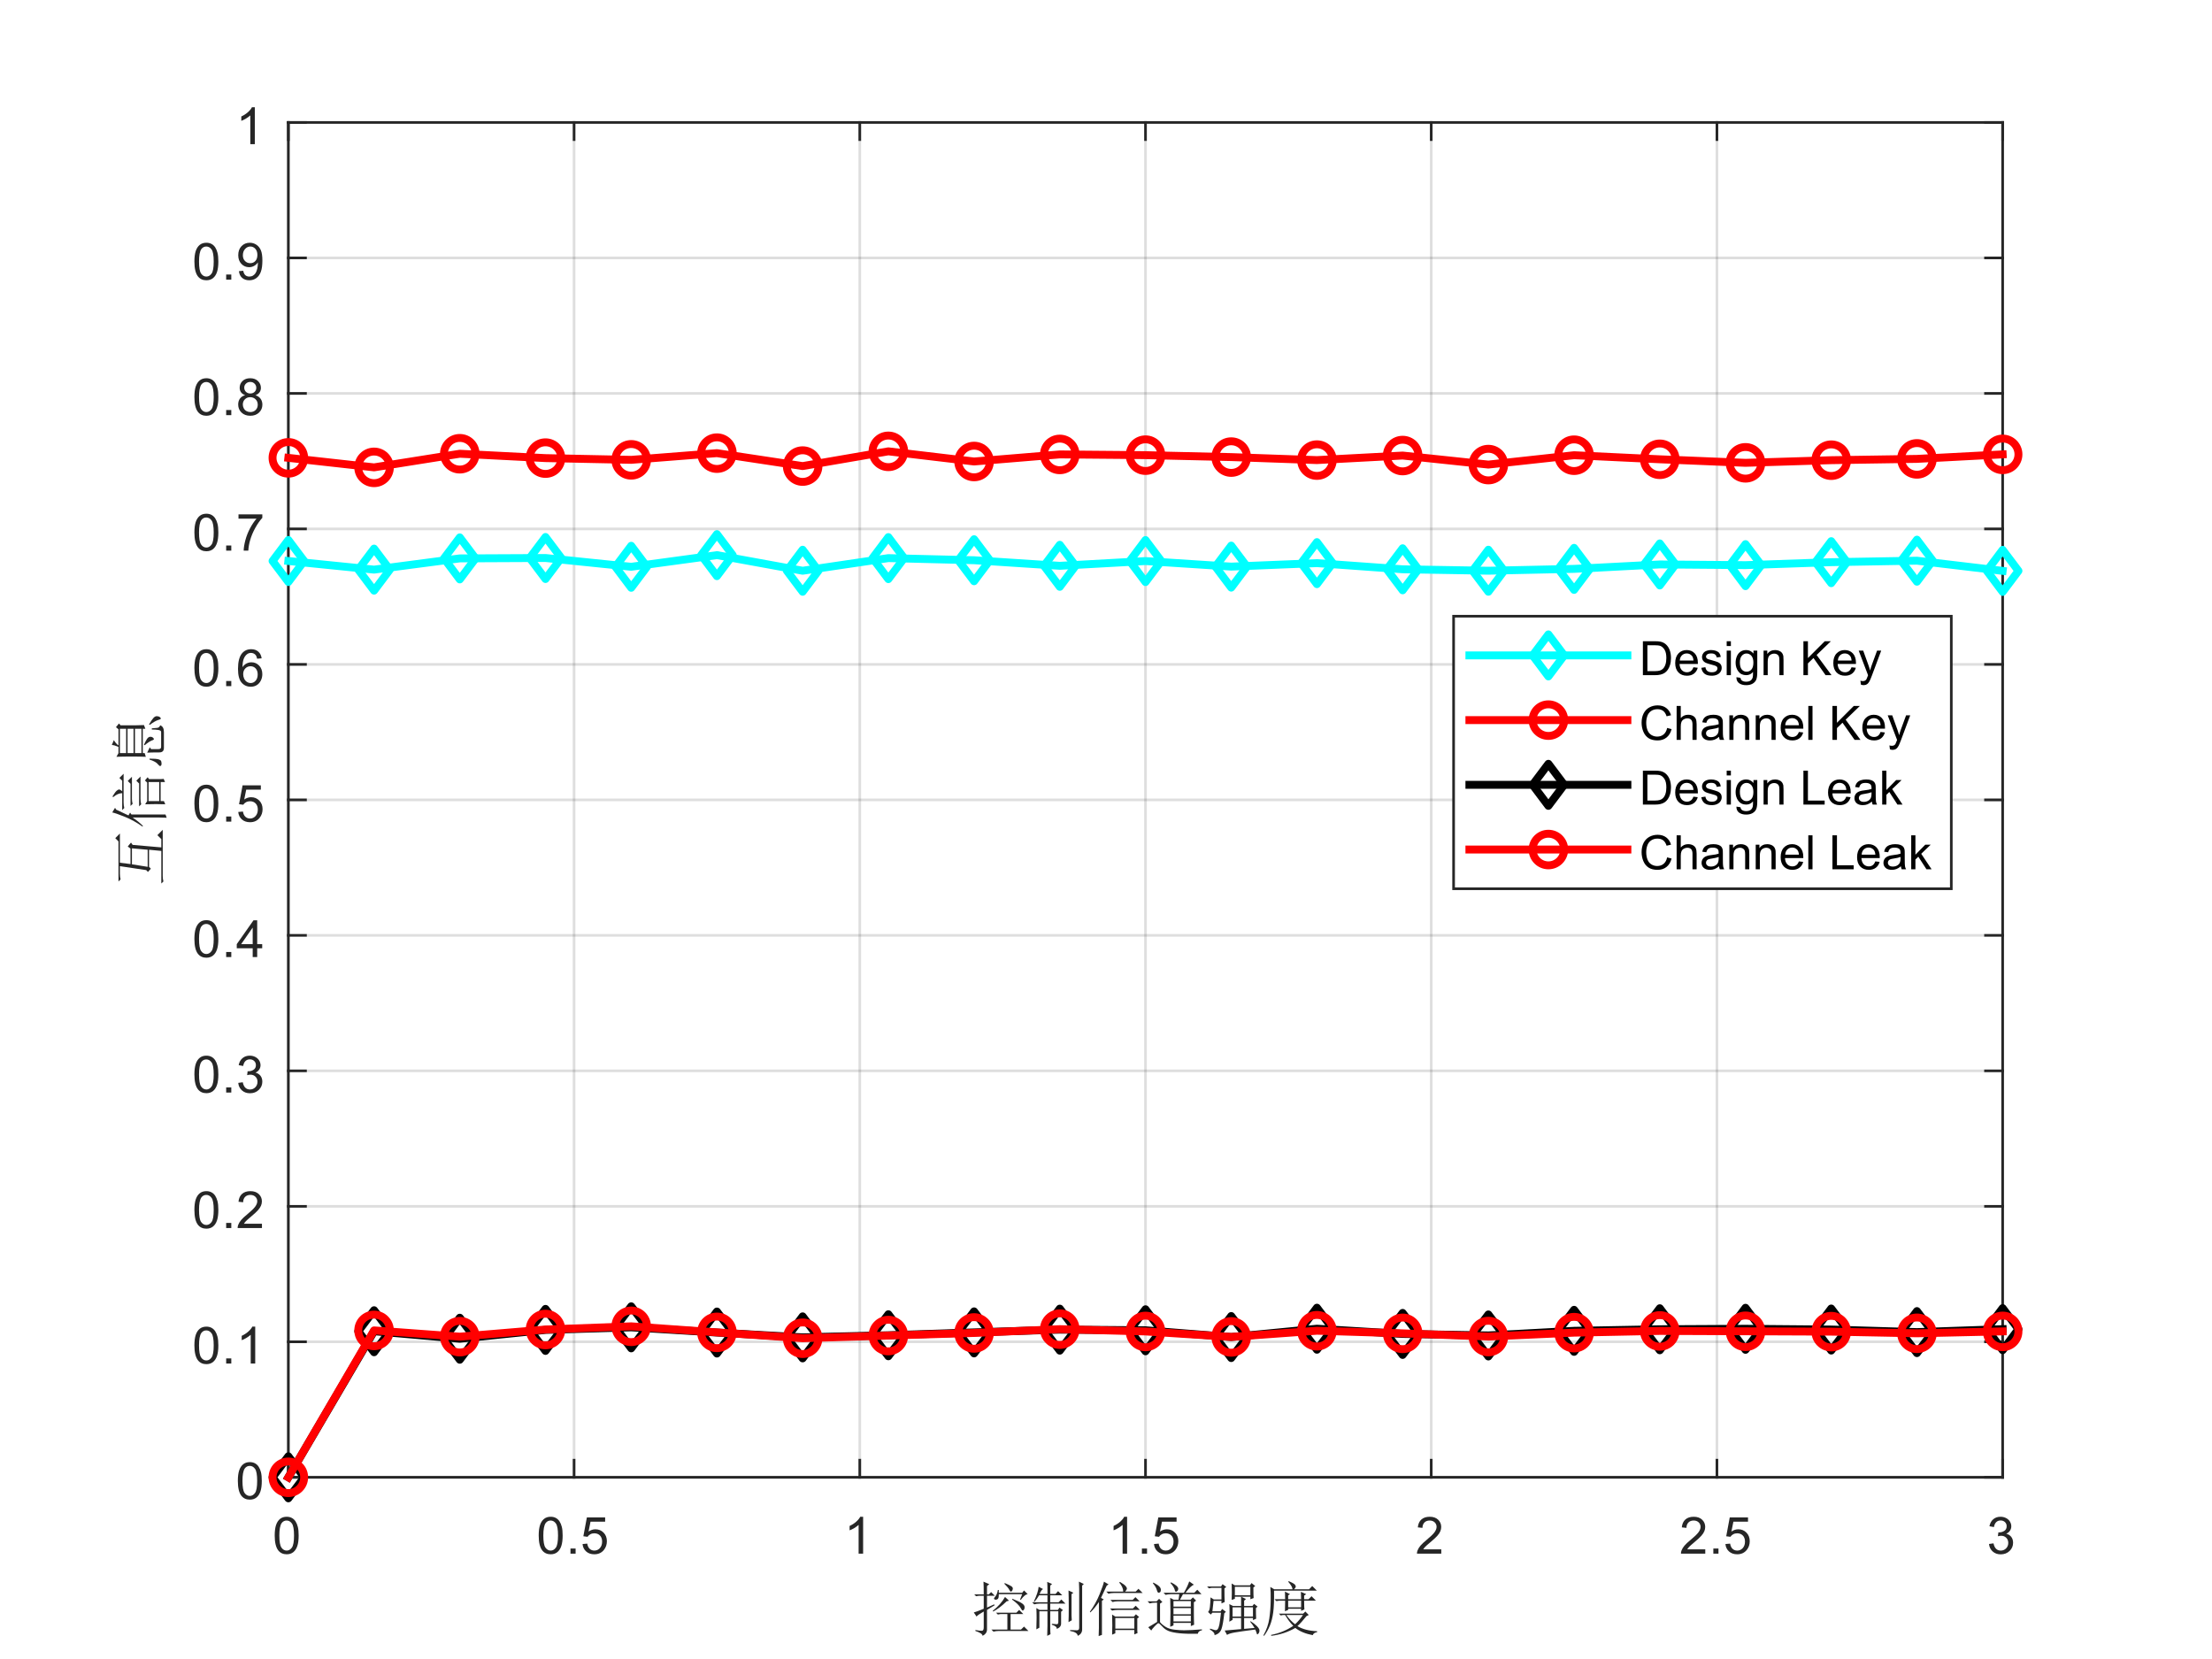<?xml version="1.0"?>
<!DOCTYPE svg PUBLIC '-//W3C//DTD SVG 1.0//EN'
          'http://www.w3.org/TR/2001/REC-SVG-20010904/DTD/svg10.dtd'>
<svg xmlns:xlink="http://www.w3.org/1999/xlink" style="fill-opacity:1; color-rendering:auto; color-interpolation:auto; text-rendering:auto; stroke:black; stroke-linecap:square; stroke-miterlimit:10; shape-rendering:auto; stroke-opacity:1; fill:black; stroke-dasharray:none; font-weight:normal; stroke-width:1; font-family:'Dialog'; font-style:normal; stroke-linejoin:miter; font-size:12px; stroke-dashoffset:0; image-rendering:auto;" width="560" height="420" xmlns="http://www.w3.org/2000/svg"
><rect width="100%" height="100%" fill="#333333" stroke="none"/><!--Generated by the Batik Graphics2D SVG Generator--><defs id="genericDefs"
  /><g
  ><defs id="defs1"
    ><clipPath clipPathUnits="userSpaceOnUse" id="clipPath1"
      ><path d="M0 0 L560 0 L560 420 L0 420 L0 0 Z"
      /></clipPath
    ></defs
    ><g style="fill:white; stroke:white;"
    ><rect x="0" y="0" width="560" style="clip-path:url(#clipPath1); stroke:none;" height="420"
    /></g
    ><g style="fill:white; text-rendering:optimizeSpeed; color-rendering:optimizeSpeed; image-rendering:optimizeSpeed; shape-rendering:crispEdges; stroke:white; color-interpolation:sRGB;"
    ><rect x="0" width="560" height="420" y="0" style="stroke:none;"
      /><path style="stroke:none;" d="M73 374 L507 374 L507 31 L73 31 Z"
    /></g
    ><g style="stroke-linecap:butt; fill-opacity:0.149; fill:rgb(38,38,38); text-rendering:geometricPrecision; image-rendering:optimizeQuality; color-rendering:optimizeQuality; stroke-linejoin:round; stroke:rgb(38,38,38); color-interpolation:linearRGB; stroke-width:0.667; stroke-opacity:0.149;"
    ><line y2="31" style="fill:none;" x1="73" x2="73" y1="374"
      /><line y2="31" style="fill:none;" x1="145.333" x2="145.333" y1="374"
      /><line y2="31" style="fill:none;" x1="217.667" x2="217.667" y1="374"
      /><line y2="31" style="fill:none;" x1="290" x2="290" y1="374"
      /><line y2="31" style="fill:none;" x1="362.333" x2="362.333" y1="374"
      /><line y2="31" style="fill:none;" x1="434.667" x2="434.667" y1="374"
      /><line y2="31" style="fill:none;" x1="507" x2="507" y1="374"
      /><line y2="374" style="fill:none;" x1="507" x2="73" y1="374"
      /><line y2="339.7" style="fill:none;" x1="507" x2="73" y1="339.7"
      /><line y2="305.4" style="fill:none;" x1="507" x2="73" y1="305.4"
      /><line y2="271.1" style="fill:none;" x1="507" x2="73" y1="271.1"
      /><line y2="236.8" style="fill:none;" x1="507" x2="73" y1="236.8"
      /><line y2="202.5" style="fill:none;" x1="507" x2="73" y1="202.5"
      /><line y2="168.2" style="fill:none;" x1="507" x2="73" y1="168.2"
      /><line y2="133.9" style="fill:none;" x1="507" x2="73" y1="133.9"
      /><line y2="99.6" style="fill:none;" x1="507" x2="73" y1="99.6"
      /><line y2="65.3" style="fill:none;" x1="507" x2="73" y1="65.3"
      /><line y2="31" style="fill:none;" x1="507" x2="73" y1="31"
      /><line x1="73" x2="507" y1="374" style="stroke-linecap:square; fill-opacity:1; fill:none; stroke-opacity:1;" y2="374"
      /><line x1="73" x2="507" y1="31" style="stroke-linecap:square; fill-opacity:1; fill:none; stroke-opacity:1;" y2="31"
      /><line x1="73" x2="73" y1="374" style="stroke-linecap:square; fill-opacity:1; fill:none; stroke-opacity:1;" y2="369.66"
      /><line x1="145.333" x2="145.333" y1="374" style="stroke-linecap:square; fill-opacity:1; fill:none; stroke-opacity:1;" y2="369.66"
      /><line x1="217.667" x2="217.667" y1="374" style="stroke-linecap:square; fill-opacity:1; fill:none; stroke-opacity:1;" y2="369.66"
      /><line x1="290" x2="290" y1="374" style="stroke-linecap:square; fill-opacity:1; fill:none; stroke-opacity:1;" y2="369.66"
      /><line x1="362.333" x2="362.333" y1="374" style="stroke-linecap:square; fill-opacity:1; fill:none; stroke-opacity:1;" y2="369.66"
      /><line x1="434.667" x2="434.667" y1="374" style="stroke-linecap:square; fill-opacity:1; fill:none; stroke-opacity:1;" y2="369.66"
      /><line x1="507" x2="507" y1="374" style="stroke-linecap:square; fill-opacity:1; fill:none; stroke-opacity:1;" y2="369.66"
      /><line x1="73" x2="73" y1="31" style="stroke-linecap:square; fill-opacity:1; fill:none; stroke-opacity:1;" y2="35.34"
      /><line x1="145.333" x2="145.333" y1="31" style="stroke-linecap:square; fill-opacity:1; fill:none; stroke-opacity:1;" y2="35.34"
      /><line x1="217.667" x2="217.667" y1="31" style="stroke-linecap:square; fill-opacity:1; fill:none; stroke-opacity:1;" y2="35.34"
      /><line x1="290" x2="290" y1="31" style="stroke-linecap:square; fill-opacity:1; fill:none; stroke-opacity:1;" y2="35.34"
      /><line x1="362.333" x2="362.333" y1="31" style="stroke-linecap:square; fill-opacity:1; fill:none; stroke-opacity:1;" y2="35.34"
      /><line x1="434.667" x2="434.667" y1="31" style="stroke-linecap:square; fill-opacity:1; fill:none; stroke-opacity:1;" y2="35.34"
      /><line x1="507" x2="507" y1="31" style="stroke-linecap:square; fill-opacity:1; fill:none; stroke-opacity:1;" y2="35.34"
    /></g
    ><g transform="translate(73,379.333)" style="font-size:13.333px; fill:rgb(38,38,38); text-rendering:geometricPrecision; color-rendering:optimizeQuality; image-rendering:optimizeQuality; stroke:rgb(38,38,38); color-interpolation:linearRGB;"
    ><path style="stroke:none;" d="M-3.453 9.406 Q-3.453 7.766 -3.117 6.758 Q-2.781 5.75 -2.109 5.203 Q-1.438 4.656 -0.422 4.656 Q0.328 4.656 0.891 4.961 Q1.453 5.266 1.82 5.828 Q2.188 6.391 2.398 7.211 Q2.609 8.031 2.609 9.406 Q2.609 11.047 2.273 12.055 Q1.938 13.062 1.266 13.609 Q0.594 14.156 -0.422 14.156 Q-1.766 14.156 -2.547 13.188 Q-3.453 12.031 -3.453 9.406 ZM-2.281 9.406 Q-2.281 11.703 -1.75 12.461 Q-1.219 13.219 -0.422 13.219 Q0.359 13.219 0.898 12.461 Q1.438 11.703 1.438 9.406 Q1.438 7.109 0.898 6.359 Q0.359 5.609 -0.438 5.609 Q-1.219 5.609 -1.703 6.266 Q-2.281 7.125 -2.281 9.406 Z"
    /></g
    ><g transform="translate(145.333,379.333)" style="font-size:13.333px; fill:rgb(38,38,38); text-rendering:geometricPrecision; color-rendering:optimizeQuality; image-rendering:optimizeQuality; stroke:rgb(38,38,38); color-interpolation:linearRGB;"
    ><path style="stroke:none;" d="M-8.953 9.406 Q-8.953 7.766 -8.617 6.758 Q-8.281 5.75 -7.609 5.203 Q-6.938 4.656 -5.922 4.656 Q-5.172 4.656 -4.609 4.961 Q-4.047 5.266 -3.68 5.828 Q-3.312 6.391 -3.102 7.211 Q-2.891 8.031 -2.891 9.406 Q-2.891 11.047 -3.227 12.055 Q-3.562 13.062 -4.234 13.609 Q-4.906 14.156 -5.922 14.156 Q-7.266 14.156 -8.047 13.188 Q-8.953 12.031 -8.953 9.406 ZM-7.781 9.406 Q-7.781 11.703 -7.25 12.461 Q-6.719 13.219 -5.922 13.219 Q-5.141 13.219 -4.602 12.461 Q-4.062 11.703 -4.062 9.406 Q-4.062 7.109 -4.602 6.359 Q-5.141 5.609 -5.938 5.609 Q-6.719 5.609 -7.203 6.266 Q-7.781 7.125 -7.781 9.406 ZM-0.909 14 L-0.909 12.703 L0.388 12.703 L0.388 14 L-0.909 14 ZM2.149 11.562 L3.337 11.453 Q3.477 12.344 3.962 12.781 Q4.446 13.219 5.134 13.219 Q5.962 13.219 6.532 12.594 Q7.102 11.969 7.102 10.953 Q7.102 9.969 6.556 9.406 Q6.009 8.844 5.118 8.844 Q4.556 8.844 4.11 9.094 Q3.665 9.344 3.415 9.734 L2.352 9.594 L3.243 4.828 L7.868 4.828 L7.868 5.906 L4.165 5.906 L3.665 8.406 Q4.493 7.828 5.415 7.828 Q6.634 7.828 7.47 8.672 Q8.306 9.516 8.306 10.844 Q8.306 12.109 7.571 13.031 Q6.681 14.156 5.134 14.156 Q3.868 14.156 3.063 13.445 Q2.259 12.734 2.149 11.562 Z"
    /></g
    ><g transform="translate(217.667,379.333)" style="font-size:13.333px; fill:rgb(38,38,38); text-rendering:geometricPrecision; color-rendering:optimizeQuality; image-rendering:optimizeQuality; stroke:rgb(38,38,38); color-interpolation:linearRGB;"
    ><path style="stroke:none;" d="M0.844 14 L-0.297 14 L-0.297 6.719 Q-0.719 7.109 -1.383 7.508 Q-2.047 7.906 -2.578 8.094 L-2.578 6.984 Q-1.625 6.547 -0.906 5.906 Q-0.188 5.266 0.109 4.656 L0.844 4.656 L0.844 14 Z"
    /></g
    ><g transform="translate(290,379.333)" style="font-size:13.333px; fill:rgb(38,38,38); text-rendering:geometricPrecision; color-rendering:optimizeQuality; image-rendering:optimizeQuality; stroke:rgb(38,38,38); color-interpolation:linearRGB;"
    ><path style="stroke:none;" d="M-4.656 14 L-5.797 14 L-5.797 6.719 Q-6.219 7.109 -6.883 7.508 Q-7.547 7.906 -8.078 8.094 L-8.078 6.984 Q-7.125 6.547 -6.406 5.906 Q-5.688 5.266 -5.391 4.656 L-4.656 4.656 L-4.656 14 ZM-0.909 14 L-0.909 12.703 L0.388 12.703 L0.388 14 L-0.909 14 ZM2.149 11.562 L3.337 11.453 Q3.477 12.344 3.962 12.781 Q4.446 13.219 5.134 13.219 Q5.962 13.219 6.532 12.594 Q7.102 11.969 7.102 10.953 Q7.102 9.969 6.556 9.406 Q6.009 8.844 5.118 8.844 Q4.556 8.844 4.11 9.094 Q3.665 9.344 3.415 9.734 L2.352 9.594 L3.243 4.828 L7.868 4.828 L7.868 5.906 L4.165 5.906 L3.665 8.406 Q4.493 7.828 5.415 7.828 Q6.634 7.828 7.47 8.672 Q8.306 9.516 8.306 10.844 Q8.306 12.109 7.571 13.031 Q6.681 14.156 5.134 14.156 Q3.868 14.156 3.063 13.445 Q2.259 12.734 2.149 11.562 Z"
    /></g
    ><g transform="translate(362.333,379.333)" style="font-size:13.333px; fill:rgb(38,38,38); text-rendering:geometricPrecision; color-rendering:optimizeQuality; image-rendering:optimizeQuality; stroke:rgb(38,38,38); color-interpolation:linearRGB;"
    ><path style="stroke:none;" d="M2.547 12.906 L2.547 14 L-3.609 14 Q-3.625 13.594 -3.469 13.203 Q-3.234 12.578 -2.719 11.969 Q-2.203 11.359 -1.219 10.562 Q0.297 9.312 0.828 8.586 Q1.359 7.859 1.359 7.219 Q1.359 6.531 0.875 6.07 Q0.391 5.609 -0.391 5.609 Q-1.219 5.609 -1.711 6.102 Q-2.203 6.594 -2.219 7.469 L-3.391 7.344 Q-3.266 6.031 -2.484 5.344 Q-1.703 4.656 -0.375 4.656 Q0.969 4.656 1.75 5.398 Q2.531 6.141 2.531 7.234 Q2.531 7.797 2.305 8.336 Q2.078 8.875 1.547 9.477 Q1.016 10.078 -0.219 11.109 Q-1.25 11.969 -1.539 12.281 Q-1.828 12.594 -2.016 12.906 L2.547 12.906 Z"
    /></g
    ><g transform="translate(434.667,379.333)" style="font-size:13.333px; fill:rgb(38,38,38); text-rendering:geometricPrecision; color-rendering:optimizeQuality; image-rendering:optimizeQuality; stroke:rgb(38,38,38); color-interpolation:linearRGB;"
    ><path style="stroke:none;" d="M-2.953 12.906 L-2.953 14 L-9.109 14 Q-9.125 13.594 -8.969 13.203 Q-8.734 12.578 -8.219 11.969 Q-7.703 11.359 -6.719 10.562 Q-5.203 9.312 -4.672 8.586 Q-4.141 7.859 -4.141 7.219 Q-4.141 6.531 -4.625 6.07 Q-5.109 5.609 -5.891 5.609 Q-6.719 5.609 -7.211 6.102 Q-7.703 6.594 -7.719 7.469 L-8.891 7.344 Q-8.766 6.031 -7.984 5.344 Q-7.203 4.656 -5.875 4.656 Q-4.531 4.656 -3.75 5.398 Q-2.969 6.141 -2.969 7.234 Q-2.969 7.797 -3.195 8.336 Q-3.422 8.875 -3.953 9.477 Q-4.484 10.078 -5.719 11.109 Q-6.75 11.969 -7.039 12.281 Q-7.328 12.594 -7.516 12.906 L-2.953 12.906 ZM-0.909 14 L-0.909 12.703 L0.388 12.703 L0.388 14 L-0.909 14 ZM2.149 11.562 L3.337 11.453 Q3.477 12.344 3.962 12.781 Q4.446 13.219 5.134 13.219 Q5.962 13.219 6.532 12.594 Q7.102 11.969 7.102 10.953 Q7.102 9.969 6.556 9.406 Q6.009 8.844 5.118 8.844 Q4.556 8.844 4.11 9.094 Q3.665 9.344 3.415 9.734 L2.352 9.594 L3.243 4.828 L7.868 4.828 L7.868 5.906 L4.165 5.906 L3.665 8.406 Q4.493 7.828 5.415 7.828 Q6.634 7.828 7.47 8.672 Q8.306 9.516 8.306 10.844 Q8.306 12.109 7.571 13.031 Q6.681 14.156 5.134 14.156 Q3.868 14.156 3.063 13.445 Q2.259 12.734 2.149 11.562 Z"
    /></g
    ><g transform="translate(507,379.333)" style="font-size:13.333px; fill:rgb(38,38,38); text-rendering:geometricPrecision; color-rendering:optimizeQuality; image-rendering:optimizeQuality; stroke:rgb(38,38,38); color-interpolation:linearRGB;"
    ><path style="stroke:none;" d="M-3.453 11.547 L-2.312 11.391 Q-2.109 12.359 -1.641 12.789 Q-1.172 13.219 -0.484 13.219 Q0.312 13.219 0.867 12.664 Q1.422 12.109 1.422 11.281 Q1.422 10.484 0.914 9.977 Q0.406 9.469 -0.391 9.469 Q-0.719 9.469 -1.203 9.594 L-1.078 8.594 Q-0.953 8.609 -0.891 8.609 Q-0.156 8.609 0.43 8.227 Q1.016 7.844 1.016 7.047 Q1.016 6.422 0.586 6.008 Q0.156 5.594 -0.516 5.594 Q-1.188 5.594 -1.625 6.016 Q-2.062 6.438 -2.203 7.266 L-3.344 7.062 Q-3.125 5.922 -2.383 5.289 Q-1.641 4.656 -0.547 4.656 Q0.219 4.656 0.859 4.984 Q1.5 5.312 1.844 5.875 Q2.188 6.438 2.188 7.078 Q2.188 7.672 1.859 8.172 Q1.531 8.672 0.906 8.953 Q1.719 9.156 2.18 9.75 Q2.641 10.344 2.641 11.25 Q2.641 12.469 1.75 13.32 Q0.859 14.172 -0.5 14.172 Q-1.719 14.172 -2.531 13.438 Q-3.344 12.703 -3.453 11.547 Z"
    /></g
    ><g transform="translate(290,397.667)" style="font-size:14.667px; fill:rgb(38,38,38); text-rendering:geometricPrecision; color-rendering:optimizeQuality; image-rendering:optimizeQuality; stroke:rgb(38,38,38); color-interpolation:linearRGB;"
    ><path style="stroke:none;" d="M-37.844 10.609 L-32.688 10.609 L-31.984 9.906 L-30.938 10.953 L-34.156 10.953 L-34.156 14.875 L-31.516 14.875 L-30.75 14.125 L-29.641 15.234 L-37.078 15.234 Q-37.844 15.234 -38.484 15.406 L-39.016 14.875 L-34.969 14.875 L-34.969 10.953 L-36.734 10.953 L-37.375 11.078 L-37.844 10.609 ZM-35.156 7.734 Q-36.969 9.484 -38.547 10.312 L-38.672 10.141 Q-36.609 8.5 -35.562 6.625 L-34.562 7.562 L-35.156 7.734 ZM-33.797 7.266 L-33.688 7.094 Q-31.922 7.797 -31.281 8.234 Q-30.641 8.672 -30.609 9.141 Q-30.578 9.609 -30.781 9.844 Q-30.984 10.078 -31.047 10.078 Q-31.281 10.078 -31.641 9.375 Q-32.109 8.5 -33.797 7.266 ZM-31.75 7.266 L-31.219 5.922 L-37.141 5.922 Q-37.141 6.438 -37.203 6.766 Q-37.266 7.094 -37.523 7.211 Q-37.781 7.328 -37.906 7.328 Q-38.016 7.328 -38.195 7.234 Q-38.375 7.141 -38.375 7.094 Q-38.375 6.906 -38.016 6.5 Q-37.547 5.922 -37.375 4.859 L-37.141 4.859 L-37.141 5.562 L-31.219 5.562 L-30.75 4.984 L-29.812 5.922 Q-30.516 5.922 -31.578 7.375 L-31.75 7.266 ZM-35.734 3.281 L-35.625 3.109 Q-34.391 3.625 -33.953 3.922 Q-33.516 4.219 -33.602 4.625 Q-33.688 5.031 -33.836 5.148 Q-33.984 5.266 -34.094 5.266 Q-34.266 5.266 -34.453 4.859 Q-34.734 4.281 -35.734 3.281 ZM-38.203 8.734 L-40.125 9.906 L-40.125 15 Q-40.188 15.938 -41.25 16.469 Q-41.25 15.828 -43.062 15.234 L-43.062 15 Q-41.766 15.234 -41.359 15.18 Q-40.953 15.125 -40.953 14.297 L-40.953 10.312 Q-42.594 11.25 -42.766 11.594 L-43.469 10.547 Q-42.766 10.375 -40.953 9.609 L-40.953 6.328 L-42.188 6.328 L-42.891 6.438 L-43.359 5.969 L-40.953 5.969 Q-40.953 3.859 -41.016 2.75 L-39.547 3.391 L-40.125 3.859 L-40.125 5.969 L-39.656 5.969 L-39.078 5.391 L-38.141 6.328 L-40.125 6.328 L-40.125 9.312 L-38.312 8.5 L-38.203 8.734 ZM-19.43 9.227 Q-19.43 6.672 -19.492 4.984 L-18.258 5.562 L-18.727 5.922 L-18.727 11.312 Q-18.727 11.719 -18.664 12.531 L-19.492 13 Q-19.43 11.781 -19.43 9.227 ZM-16.789 4.562 Q-16.789 3.625 -16.852 2.75 L-15.617 3.344 L-16.039 3.75 L-16.039 14.703 Q-15.977 15.938 -17.148 16.469 Q-17.258 15.531 -19.086 15.234 L-19.086 15 Q-17.961 15.062 -17.375 15.062 Q-16.789 15.062 -16.789 14.469 L-16.789 4.562 ZM-24.82 5.859 L-24.82 4.984 Q-24.82 3.578 -24.883 2.812 L-23.648 3.344 L-24.117 3.75 L-24.117 5.859 L-22.773 5.859 L-22.133 5.156 L-21.07 6.203 L-24.117 6.203 L-24.117 7.969 L-22.008 7.969 L-21.305 7.266 L-20.258 8.312 L-24.117 8.312 L-24.117 9.906 L-22.18 9.906 L-21.773 9.312 L-20.898 9.953 L-21.367 10.375 L-21.367 13.234 Q-21.305 14.297 -22.477 14.703 Q-22.367 14.062 -23.711 13.656 L-23.711 13.422 Q-22.836 13.531 -22.453 13.531 Q-22.07 13.531 -22.07 12.953 L-22.07 10.25 L-24.117 10.25 L-24.117 14.297 Q-24.117 15.297 -24.055 16.062 L-24.883 16.469 Q-24.82 14.469 -24.82 13.891 L-24.82 10.25 L-26.867 10.25 L-26.867 14.406 L-27.633 14.828 Q-27.57 13.297 -27.57 11.953 Q-27.57 10.609 -27.633 9.438 L-26.82 9.906 L-24.82 9.906 L-24.82 8.312 L-26.758 8.312 Q-27.523 8.312 -28.164 8.5 L-28.695 7.969 L-24.82 7.969 L-24.82 6.203 L-26.93 6.203 Q-27.523 7.203 -28.102 7.844 L-28.273 7.797 Q-27.695 6.562 -27.398 5.625 Q-27.102 4.688 -27.055 4.047 L-25.93 4.625 Q-26.352 4.797 -26.82 5.859 L-24.82 5.859 ZM-6.641 2.984 L-6.469 2.812 Q-5.297 3.516 -5 3.898 Q-4.703 4.281 -4.703 4.453 Q-4.703 4.797 -5.172 5.266 L-2.484 5.266 L-1.781 4.562 L-0.719 5.625 L-7.984 5.625 Q-8.75 5.625 -9.391 5.797 L-9.922 5.266 L-5.641 5.266 Q-5.641 4.156 -6.641 2.984 ZM-7.641 11.953 L-7.641 14.641 L-2.828 14.641 L-2.828 11.953 L-7.641 11.953 ZM-8.875 7.375 L-3.25 7.375 L-2.547 6.672 L-1.484 7.734 L-7.109 7.734 Q-7.703 7.734 -8.344 7.906 L-8.875 7.375 ZM-8.984 9.547 L-3.188 9.547 L-2.484 8.844 L-1.422 9.906 L-7.047 9.906 Q-7.812 9.906 -8.453 10.078 L-8.984 9.547 ZM-8.453 11.078 L-7.641 11.594 L-2.953 11.594 L-2.422 11.016 L-1.609 11.719 L-2.078 12.062 L-2.078 14.875 Q-2.078 15.469 -2.016 15.766 L-2.828 16.109 L-2.828 15 L-7.641 15 L-7.641 15.828 L-8.453 16.172 Q-8.406 15.234 -8.406 13.828 Q-8.406 12.422 -8.453 11.078 ZM-11.031 7.609 L-11.031 16.234 L-11.859 16.531 Q-11.797 15.359 -11.797 14.531 L-11.797 7.906 Q-12.906 9.547 -13.969 10.547 L-14.078 10.375 Q-12.562 8.266 -11.625 5.945 Q-10.688 3.625 -10.516 2.75 L-9.344 3.453 L-9.812 3.75 Q-10.75 5.797 -11.266 6.859 L-10.562 7.266 L-11.031 7.609 ZM6.32 3.109 L6.445 2.922 Q7.32 3.344 7.82 3.781 Q8.32 4.219 8.289 4.602 Q8.258 4.984 8.023 5.156 Q7.789 5.328 7.727 5.328 Q7.492 5.328 7.383 4.75 Q7.148 3.984 6.32 3.109 ZM7.086 7.672 L7.086 9.078 L11.477 9.078 L11.477 7.672 L7.086 7.672 ZM7.086 9.438 L7.086 11.016 L11.477 11.016 L11.477 9.438 L7.086 9.438 ZM7.086 11.359 L7.086 12.828 L11.477 12.828 L11.477 11.359 L7.086 11.359 ZM8.367 7.328 L8.555 5.922 L6.492 5.922 Q5.742 5.922 5.086 6.094 L4.57 5.562 L9.727 5.562 Q10.711 3.812 11.07 2.688 L12.242 3.516 Q11.836 3.688 11.336 4.156 Q10.836 4.625 10.133 5.562 L12.352 5.562 L13.117 4.797 L14.18 5.922 L9.492 5.922 L8.727 7.328 L11.414 7.328 L12.008 6.734 L12.82 7.562 L12.242 7.969 L12.242 10.609 Q12.242 12.25 12.305 13.656 L11.477 14 L11.477 13.188 L7.086 13.188 L7.086 13.828 L6.258 14.172 Q6.32 12.125 6.32 10.398 Q6.32 8.672 6.258 6.859 L7.148 7.328 L8.367 7.328 ZM1.867 3.156 L1.992 2.984 Q3.039 3.516 3.477 3.953 Q3.914 4.391 3.891 4.859 Q3.867 5.328 3.656 5.445 Q3.445 5.562 3.336 5.562 Q3.039 5.562 2.867 4.859 Q2.633 4.047 1.867 3.156 ZM3.68 13 Q4.148 13.594 5.062 14.18 Q5.977 14.766 7.406 14.914 Q8.836 15.062 9.727 15.062 Q11.414 15.062 14.289 14.828 L14.289 15.062 Q13.352 15.234 13.242 15.938 Q10.477 16 8.664 15.82 Q6.852 15.641 5.883 15.258 Q4.914 14.875 4.211 14.062 Q3.445 13.234 3.242 13.266 Q3.039 13.297 2.336 14.031 Q1.633 14.766 1.461 15.125 L0.695 14.297 Q1.695 13.703 2.93 12.953 L2.93 8.078 L2.461 8.078 Q1.695 8.078 1.055 8.266 L0.523 7.734 L2.805 7.734 L3.445 7.094 L4.273 7.906 L3.68 8.312 L3.68 13 ZM22.625 4.047 L22.625 6.203 L26.547 6.203 L26.547 4.047 L22.625 4.047 ZM22.047 9.25 L22.047 11.594 L24.203 11.594 L24.203 9.25 L22.047 9.25 ZM24.969 9.25 L24.969 11.594 L27.203 11.594 L27.203 9.25 L24.969 9.25 ZM21.812 3.219 L22.625 3.688 L26.438 3.688 L26.844 3.109 L27.781 3.859 L27.312 4.219 Q27.312 6.328 27.375 6.906 L26.547 7.203 L26.547 6.562 L24.203 6.562 L25.438 7.141 L24.969 7.562 L24.969 8.906 L27.078 8.906 L27.484 8.375 L28.375 9.078 L27.953 9.438 Q27.953 11.25 28.016 12.125 L27.203 12.484 L27.203 11.953 L24.969 11.953 L24.969 14.703 Q26.5 14.594 27.609 14.469 Q27.141 13.656 26.5 12.891 L26.609 12.766 Q27.547 13.359 28.164 13.977 Q28.781 14.594 28.836 15 Q28.891 15.406 28.719 15.703 Q28.547 16 28.367 16.086 Q28.188 16.172 28.141 15.766 Q28.016 15.359 27.781 14.875 Q24.031 15.359 22.57 15.617 Q21.109 15.875 20.641 16.234 L20.047 15.125 Q21.984 14.938 24.203 14.766 L24.203 11.953 L22.047 11.953 L22.047 12.422 L21.219 12.891 Q21.281 11.781 21.281 10.398 Q21.281 9.016 21.219 8.438 L22.156 8.906 L24.203 8.906 L24.203 6.562 L22.625 6.562 L22.625 7.094 L21.812 7.375 Q21.859 6.625 21.859 5.477 Q21.859 4.328 21.812 3.219 ZM15.594 3.984 L19.109 3.984 L19.516 3.391 L20.453 4.094 L19.984 4.453 Q19.984 6.734 20.047 7.906 L19.234 8.266 L19.234 7.609 L17.234 7.609 L16.938 10.25 L19 10.25 L19.406 9.672 L20.344 10.375 L19.938 10.781 Q19.641 13.594 19.227 14.766 Q18.812 15.938 17.469 16.297 Q17.594 15.594 16.297 14.875 L16.359 14.641 Q17.062 14.875 17.531 15 Q18 15.125 18.266 14.797 Q18.531 14.469 18.703 13.617 Q18.875 12.766 19.109 10.609 L16.938 10.609 L16.531 11.078 L15.828 10.422 Q16.188 10.188 16.305 9.164 Q16.422 8.141 16.469 6.734 L17.297 7.266 L19.234 7.266 L19.234 4.328 L16.703 4.328 L16.062 4.453 L15.594 3.984 ZM35.305 10.25 Q35.352 9.078 35.352 7.562 L33.836 7.562 L33.133 7.672 L32.664 7.203 L35.352 7.203 Q35.352 6.328 35.305 5.266 L36.586 5.922 L36.117 6.203 L36.117 7.203 L39.398 7.203 Q39.398 6.203 39.336 5.328 L40.695 5.922 L40.164 6.266 L40.164 7.203 L41.273 7.203 L42.039 6.438 L43.148 7.562 L40.164 7.562 Q40.164 9.25 40.227 9.781 L39.398 10.141 L39.398 9.609 L36.117 9.609 L36.117 9.906 L35.305 10.25 ZM40.742 11.484 Q39.398 13.188 38.461 14 Q40.336 15.172 43.445 15.297 L43.445 15.531 Q42.508 15.703 42.336 16.297 Q39.57 15.766 37.93 14.469 Q35.117 16.062 31.836 16.469 L31.789 16.234 Q34.883 15.641 37.414 13.938 Q36.289 12.828 35.352 11.188 L34.773 11.188 L34.242 11.312 L33.773 10.844 L39.93 10.844 L40.461 10.312 L41.336 11.188 L40.742 11.484 ZM35.648 11.188 Q36.758 12.719 37.883 13.531 Q39.055 12.422 39.867 11.188 L35.648 11.188 ZM36.117 7.562 L36.117 9.25 L39.398 9.25 L39.398 7.562 L36.117 7.562 ZM31.602 4.094 L32.602 4.688 L37.227 4.688 Q37.18 4.328 36.969 3.922 Q36.758 3.516 36.117 2.75 L36.289 2.641 Q37.648 3.219 37.852 3.539 Q38.055 3.859 38.055 3.922 Q38.055 4.281 37.586 4.688 L41.398 4.688 L42.211 3.859 L43.383 5.031 L32.539 5.031 Q32.602 8.547 32.336 10.516 Q32.07 12.484 31.484 13.891 Q30.898 15.297 30.023 16.469 L29.852 16.344 Q31.023 14.297 31.344 12.07 Q31.664 9.844 31.695 7.531 Q31.727 5.219 31.602 4.094 Z"
    /></g
    ><g style="fill:rgb(38,38,38); text-rendering:geometricPrecision; image-rendering:optimizeQuality; color-rendering:optimizeQuality; stroke-linejoin:round; stroke:rgb(38,38,38); color-interpolation:linearRGB; stroke-width:0.667;"
    ><line y2="31" style="fill:none;" x1="73" x2="73" y1="374"
      /><line y2="31" style="fill:none;" x1="507" x2="507" y1="374"
      /><line y2="374" style="fill:none;" x1="73" x2="77.34" y1="374"
      /><line y2="339.7" style="fill:none;" x1="73" x2="77.34" y1="339.7"
      /><line y2="305.4" style="fill:none;" x1="73" x2="77.34" y1="305.4"
      /><line y2="271.1" style="fill:none;" x1="73" x2="77.34" y1="271.1"
      /><line y2="236.8" style="fill:none;" x1="73" x2="77.34" y1="236.8"
      /><line y2="202.5" style="fill:none;" x1="73" x2="77.34" y1="202.5"
      /><line y2="168.2" style="fill:none;" x1="73" x2="77.34" y1="168.2"
      /><line y2="133.9" style="fill:none;" x1="73" x2="77.34" y1="133.9"
      /><line y2="99.6" style="fill:none;" x1="73" x2="77.34" y1="99.6"
      /><line y2="65.3" style="fill:none;" x1="73" x2="77.34" y1="65.3"
      /><line y2="31" style="fill:none;" x1="73" x2="77.34" y1="31"
      /><line y2="374" style="fill:none;" x1="507" x2="502.66" y1="374"
      /><line y2="339.7" style="fill:none;" x1="507" x2="502.66" y1="339.7"
      /><line y2="305.4" style="fill:none;" x1="507" x2="502.66" y1="305.4"
      /><line y2="271.1" style="fill:none;" x1="507" x2="502.66" y1="271.1"
      /><line y2="236.8" style="fill:none;" x1="507" x2="502.66" y1="236.8"
      /><line y2="202.5" style="fill:none;" x1="507" x2="502.66" y1="202.5"
      /><line y2="168.2" style="fill:none;" x1="507" x2="502.66" y1="168.2"
      /><line y2="133.9" style="fill:none;" x1="507" x2="502.66" y1="133.9"
      /><line y2="99.6" style="fill:none;" x1="507" x2="502.66" y1="99.6"
      /><line y2="65.3" style="fill:none;" x1="507" x2="502.66" y1="65.3"
      /><line y2="31" style="fill:none;" x1="507" x2="502.66" y1="31"
    /></g
    ><g transform="translate(67.667,374)" style="font-size:13.333px; fill:rgb(38,38,38); text-rendering:geometricPrecision; color-rendering:optimizeQuality; image-rendering:optimizeQuality; stroke:rgb(38,38,38); color-interpolation:linearRGB;"
    ><path style="stroke:none;" d="M-7.453 0.906 Q-7.453 -0.734 -7.117 -1.742 Q-6.781 -2.75 -6.109 -3.297 Q-5.438 -3.844 -4.422 -3.844 Q-3.672 -3.844 -3.109 -3.539 Q-2.547 -3.234 -2.18 -2.672 Q-1.812 -2.109 -1.602 -1.289 Q-1.391 -0.469 -1.391 0.906 Q-1.391 2.547 -1.727 3.555 Q-2.062 4.562 -2.734 5.109 Q-3.406 5.656 -4.422 5.656 Q-5.766 5.656 -6.547 4.688 Q-7.453 3.531 -7.453 0.906 ZM-6.281 0.906 Q-6.281 3.203 -5.75 3.961 Q-5.219 4.719 -4.422 4.719 Q-3.641 4.719 -3.102 3.961 Q-2.562 3.203 -2.562 0.906 Q-2.562 -1.391 -3.102 -2.141 Q-3.641 -2.891 -4.438 -2.891 Q-5.219 -2.891 -5.703 -2.234 Q-6.281 -1.375 -6.281 0.906 Z"
    /></g
    ><g transform="translate(67.667,339.7)" style="font-size:13.333px; fill:rgb(38,38,38); text-rendering:geometricPrecision; color-rendering:optimizeQuality; image-rendering:optimizeQuality; stroke:rgb(38,38,38); color-interpolation:linearRGB;"
    ><path style="stroke:none;" d="M-18.453 0.906 Q-18.453 -0.734 -18.117 -1.742 Q-17.781 -2.75 -17.109 -3.297 Q-16.438 -3.844 -15.422 -3.844 Q-14.672 -3.844 -14.109 -3.539 Q-13.547 -3.234 -13.18 -2.672 Q-12.812 -2.109 -12.602 -1.289 Q-12.391 -0.469 -12.391 0.906 Q-12.391 2.547 -12.727 3.555 Q-13.062 4.562 -13.734 5.109 Q-14.406 5.656 -15.422 5.656 Q-16.766 5.656 -17.547 4.688 Q-18.453 3.531 -18.453 0.906 ZM-17.281 0.906 Q-17.281 3.203 -16.75 3.961 Q-16.219 4.719 -15.422 4.719 Q-14.641 4.719 -14.102 3.961 Q-13.562 3.203 -13.562 0.906 Q-13.562 -1.391 -14.102 -2.141 Q-14.641 -2.891 -15.438 -2.891 Q-16.219 -2.891 -16.703 -2.234 Q-17.281 -1.375 -17.281 0.906 ZM-10.409 5.5 L-10.409 4.203 L-9.112 4.203 L-9.112 5.5 L-10.409 5.5 ZM-3.054 5.5 L-4.194 5.5 L-4.194 -1.781 Q-4.616 -1.391 -5.28 -0.992 Q-5.944 -0.594 -6.476 -0.406 L-6.476 -1.516 Q-5.523 -1.953 -4.804 -2.594 Q-4.085 -3.234 -3.788 -3.844 L-3.054 -3.844 L-3.054 5.5 Z"
    /></g
    ><g transform="translate(67.667,305.4)" style="font-size:13.333px; fill:rgb(38,38,38); text-rendering:geometricPrecision; color-rendering:optimizeQuality; image-rendering:optimizeQuality; stroke:rgb(38,38,38); color-interpolation:linearRGB;"
    ><path style="stroke:none;" d="M-18.453 0.906 Q-18.453 -0.734 -18.117 -1.742 Q-17.781 -2.75 -17.109 -3.297 Q-16.438 -3.844 -15.422 -3.844 Q-14.672 -3.844 -14.109 -3.539 Q-13.547 -3.234 -13.18 -2.672 Q-12.812 -2.109 -12.602 -1.289 Q-12.391 -0.469 -12.391 0.906 Q-12.391 2.547 -12.727 3.555 Q-13.062 4.562 -13.734 5.109 Q-14.406 5.656 -15.422 5.656 Q-16.766 5.656 -17.547 4.688 Q-18.453 3.531 -18.453 0.906 ZM-17.281 0.906 Q-17.281 3.203 -16.75 3.961 Q-16.219 4.719 -15.422 4.719 Q-14.641 4.719 -14.102 3.961 Q-13.562 3.203 -13.562 0.906 Q-13.562 -1.391 -14.102 -2.141 Q-14.641 -2.891 -15.438 -2.891 Q-16.219 -2.891 -16.703 -2.234 Q-17.281 -1.375 -17.281 0.906 ZM-10.409 5.5 L-10.409 4.203 L-9.112 4.203 L-9.112 5.5 L-10.409 5.5 ZM-1.351 4.406 L-1.351 5.5 L-7.507 5.5 Q-7.523 5.094 -7.366 4.703 Q-7.132 4.078 -6.616 3.469 Q-6.101 2.859 -5.116 2.062 Q-3.601 0.812 -3.07 0.086 Q-2.538 -0.641 -2.538 -1.281 Q-2.538 -1.969 -3.023 -2.43 Q-3.507 -2.891 -4.288 -2.891 Q-5.116 -2.891 -5.609 -2.398 Q-6.101 -1.906 -6.116 -1.031 L-7.288 -1.156 Q-7.163 -2.469 -6.382 -3.156 Q-5.601 -3.844 -4.273 -3.844 Q-2.929 -3.844 -2.148 -3.102 Q-1.366 -2.359 -1.366 -1.266 Q-1.366 -0.703 -1.593 -0.164 Q-1.819 0.375 -2.351 0.977 Q-2.882 1.578 -4.116 2.609 Q-5.148 3.469 -5.437 3.781 Q-5.726 4.094 -5.913 4.406 L-1.351 4.406 Z"
    /></g
    ><g transform="translate(67.667,271.1)" style="font-size:13.333px; fill:rgb(38,38,38); text-rendering:geometricPrecision; color-rendering:optimizeQuality; image-rendering:optimizeQuality; stroke:rgb(38,38,38); color-interpolation:linearRGB;"
    ><path style="stroke:none;" d="M-18.453 0.906 Q-18.453 -0.734 -18.117 -1.742 Q-17.781 -2.75 -17.109 -3.297 Q-16.438 -3.844 -15.422 -3.844 Q-14.672 -3.844 -14.109 -3.539 Q-13.547 -3.234 -13.18 -2.672 Q-12.812 -2.109 -12.602 -1.289 Q-12.391 -0.469 -12.391 0.906 Q-12.391 2.547 -12.727 3.555 Q-13.062 4.562 -13.734 5.109 Q-14.406 5.656 -15.422 5.656 Q-16.766 5.656 -17.547 4.688 Q-18.453 3.531 -18.453 0.906 ZM-17.281 0.906 Q-17.281 3.203 -16.75 3.961 Q-16.219 4.719 -15.422 4.719 Q-14.641 4.719 -14.102 3.961 Q-13.562 3.203 -13.562 0.906 Q-13.562 -1.391 -14.102 -2.141 Q-14.641 -2.891 -15.438 -2.891 Q-16.219 -2.891 -16.703 -2.234 Q-17.281 -1.375 -17.281 0.906 ZM-10.409 5.5 L-10.409 4.203 L-9.112 4.203 L-9.112 5.5 L-10.409 5.5 ZM-7.351 3.047 L-6.21 2.891 Q-6.007 3.859 -5.538 4.289 Q-5.069 4.719 -4.382 4.719 Q-3.585 4.719 -3.03 4.164 Q-2.476 3.609 -2.476 2.781 Q-2.476 1.984 -2.983 1.477 Q-3.491 0.969 -4.288 0.969 Q-4.616 0.969 -5.101 1.094 L-4.976 0.094 Q-4.851 0.109 -4.788 0.109 Q-4.054 0.109 -3.468 -0.273 Q-2.882 -0.656 -2.882 -1.453 Q-2.882 -2.078 -3.312 -2.492 Q-3.741 -2.906 -4.413 -2.906 Q-5.085 -2.906 -5.523 -2.484 Q-5.96 -2.062 -6.101 -1.234 L-7.241 -1.438 Q-7.023 -2.578 -6.28 -3.211 Q-5.538 -3.844 -4.444 -3.844 Q-3.679 -3.844 -3.038 -3.516 Q-2.398 -3.188 -2.054 -2.625 Q-1.71 -2.062 -1.71 -1.422 Q-1.71 -0.828 -2.038 -0.328 Q-2.366 0.172 -2.991 0.453 Q-2.179 0.656 -1.718 1.25 Q-1.257 1.844 -1.257 2.75 Q-1.257 3.969 -2.148 4.82 Q-3.038 5.672 -4.398 5.672 Q-5.616 5.672 -6.429 4.938 Q-7.241 4.203 -7.351 3.047 Z"
    /></g
    ><g transform="translate(67.667,236.8)" style="font-size:13.333px; fill:rgb(38,38,38); text-rendering:geometricPrecision; color-rendering:optimizeQuality; image-rendering:optimizeQuality; stroke:rgb(38,38,38); color-interpolation:linearRGB;"
    ><path style="stroke:none;" d="M-18.453 0.906 Q-18.453 -0.734 -18.117 -1.742 Q-17.781 -2.75 -17.109 -3.297 Q-16.438 -3.844 -15.422 -3.844 Q-14.672 -3.844 -14.109 -3.539 Q-13.547 -3.234 -13.18 -2.672 Q-12.812 -2.109 -12.602 -1.289 Q-12.391 -0.469 -12.391 0.906 Q-12.391 2.547 -12.727 3.555 Q-13.062 4.562 -13.734 5.109 Q-14.406 5.656 -15.422 5.656 Q-16.766 5.656 -17.547 4.688 Q-18.453 3.531 -18.453 0.906 ZM-17.281 0.906 Q-17.281 3.203 -16.75 3.961 Q-16.219 4.719 -15.422 4.719 Q-14.641 4.719 -14.102 3.961 Q-13.562 3.203 -13.562 0.906 Q-13.562 -1.391 -14.102 -2.141 Q-14.641 -2.891 -15.438 -2.891 Q-16.219 -2.891 -16.703 -2.234 Q-17.281 -1.375 -17.281 0.906 ZM-10.409 5.5 L-10.409 4.203 L-9.112 4.203 L-9.112 5.5 L-10.409 5.5 ZM-3.695 5.5 L-3.695 3.266 L-7.726 3.266 L-7.726 2.219 L-3.491 -3.812 L-2.554 -3.812 L-2.554 2.219 L-1.288 2.219 L-1.288 3.266 L-2.554 3.266 L-2.554 5.5 L-3.695 5.5 ZM-3.695 2.219 L-3.695 -1.969 L-6.616 2.219 L-3.695 2.219 Z"
    /></g
    ><g transform="translate(67.667,202.5)" style="font-size:13.333px; fill:rgb(38,38,38); text-rendering:geometricPrecision; color-rendering:optimizeQuality; image-rendering:optimizeQuality; stroke:rgb(38,38,38); color-interpolation:linearRGB;"
    ><path style="stroke:none;" d="M-18.453 0.906 Q-18.453 -0.734 -18.117 -1.742 Q-17.781 -2.75 -17.109 -3.297 Q-16.438 -3.844 -15.422 -3.844 Q-14.672 -3.844 -14.109 -3.539 Q-13.547 -3.234 -13.18 -2.672 Q-12.812 -2.109 -12.602 -1.289 Q-12.391 -0.469 -12.391 0.906 Q-12.391 2.547 -12.727 3.555 Q-13.062 4.562 -13.734 5.109 Q-14.406 5.656 -15.422 5.656 Q-16.766 5.656 -17.547 4.688 Q-18.453 3.531 -18.453 0.906 ZM-17.281 0.906 Q-17.281 3.203 -16.75 3.961 Q-16.219 4.719 -15.422 4.719 Q-14.641 4.719 -14.102 3.961 Q-13.562 3.203 -13.562 0.906 Q-13.562 -1.391 -14.102 -2.141 Q-14.641 -2.891 -15.438 -2.891 Q-16.219 -2.891 -16.703 -2.234 Q-17.281 -1.375 -17.281 0.906 ZM-10.409 5.5 L-10.409 4.203 L-9.112 4.203 L-9.112 5.5 L-10.409 5.5 ZM-7.351 3.062 L-6.163 2.953 Q-6.023 3.844 -5.538 4.281 Q-5.054 4.719 -4.366 4.719 Q-3.538 4.719 -2.968 4.094 Q-2.398 3.469 -2.398 2.453 Q-2.398 1.469 -2.945 0.906 Q-3.491 0.344 -4.382 0.344 Q-4.944 0.344 -5.39 0.594 Q-5.835 0.844 -6.085 1.234 L-7.148 1.094 L-6.257 -3.672 L-1.632 -3.672 L-1.632 -2.594 L-5.335 -2.594 L-5.835 -0.094 Q-5.007 -0.672 -4.085 -0.672 Q-2.866 -0.672 -2.03 0.172 Q-1.194 1.016 -1.194 2.344 Q-1.194 3.609 -1.929 4.531 Q-2.82 5.656 -4.366 5.656 Q-5.632 5.656 -6.437 4.945 Q-7.241 4.234 -7.351 3.062 Z"
    /></g
    ><g transform="translate(67.667,168.2)" style="font-size:13.333px; fill:rgb(38,38,38); text-rendering:geometricPrecision; color-rendering:optimizeQuality; image-rendering:optimizeQuality; stroke:rgb(38,38,38); color-interpolation:linearRGB;"
    ><path style="stroke:none;" d="M-18.453 0.906 Q-18.453 -0.734 -18.117 -1.742 Q-17.781 -2.75 -17.109 -3.297 Q-16.438 -3.844 -15.422 -3.844 Q-14.672 -3.844 -14.109 -3.539 Q-13.547 -3.234 -13.18 -2.672 Q-12.812 -2.109 -12.602 -1.289 Q-12.391 -0.469 -12.391 0.906 Q-12.391 2.547 -12.727 3.555 Q-13.062 4.562 -13.734 5.109 Q-14.406 5.656 -15.422 5.656 Q-16.766 5.656 -17.547 4.688 Q-18.453 3.531 -18.453 0.906 ZM-17.281 0.906 Q-17.281 3.203 -16.75 3.961 Q-16.219 4.719 -15.422 4.719 Q-14.641 4.719 -14.102 3.961 Q-13.562 3.203 -13.562 0.906 Q-13.562 -1.391 -14.102 -2.141 Q-14.641 -2.891 -15.438 -2.891 Q-16.219 -2.891 -16.703 -2.234 Q-17.281 -1.375 -17.281 0.906 ZM-10.409 5.5 L-10.409 4.203 L-9.112 4.203 L-9.112 5.5 L-10.409 5.5 ZM-1.429 -1.531 L-2.57 -1.438 Q-2.71 -2.109 -2.991 -2.422 Q-3.46 -2.906 -4.132 -2.906 Q-4.679 -2.906 -5.101 -2.594 Q-5.632 -2.203 -5.944 -1.453 Q-6.257 -0.703 -6.273 0.703 Q-5.866 0.078 -5.265 -0.227 Q-4.663 -0.531 -4.007 -0.531 Q-2.866 -0.531 -2.062 0.305 Q-1.257 1.141 -1.257 2.484 Q-1.257 3.359 -1.64 4.109 Q-2.023 4.859 -2.679 5.258 Q-3.335 5.656 -4.179 5.656 Q-5.601 5.656 -6.507 4.609 Q-7.413 3.562 -7.413 1.141 Q-7.413 -1.547 -6.413 -2.781 Q-5.538 -3.844 -4.069 -3.844 Q-2.976 -3.844 -2.273 -3.227 Q-1.569 -2.609 -1.429 -1.531 ZM-6.101 2.484 Q-6.101 3.078 -5.851 3.617 Q-5.601 4.156 -5.148 4.438 Q-4.694 4.719 -4.194 4.719 Q-3.476 4.719 -2.952 4.133 Q-2.429 3.547 -2.429 2.547 Q-2.429 1.578 -2.945 1.023 Q-3.46 0.469 -4.241 0.469 Q-5.023 0.469 -5.562 1.023 Q-6.101 1.578 -6.101 2.484 Z"
    /></g
    ><g transform="translate(67.667,133.9)" style="font-size:13.333px; fill:rgb(38,38,38); text-rendering:geometricPrecision; color-rendering:optimizeQuality; image-rendering:optimizeQuality; stroke:rgb(38,38,38); color-interpolation:linearRGB;"
    ><path style="stroke:none;" d="M-18.453 0.906 Q-18.453 -0.734 -18.117 -1.742 Q-17.781 -2.75 -17.109 -3.297 Q-16.438 -3.844 -15.422 -3.844 Q-14.672 -3.844 -14.109 -3.539 Q-13.547 -3.234 -13.18 -2.672 Q-12.812 -2.109 -12.602 -1.289 Q-12.391 -0.469 -12.391 0.906 Q-12.391 2.547 -12.727 3.555 Q-13.062 4.562 -13.734 5.109 Q-14.406 5.656 -15.422 5.656 Q-16.766 5.656 -17.547 4.688 Q-18.453 3.531 -18.453 0.906 ZM-17.281 0.906 Q-17.281 3.203 -16.75 3.961 Q-16.219 4.719 -15.422 4.719 Q-14.641 4.719 -14.102 3.961 Q-13.562 3.203 -13.562 0.906 Q-13.562 -1.391 -14.102 -2.141 Q-14.641 -2.891 -15.438 -2.891 Q-16.219 -2.891 -16.703 -2.234 Q-17.281 -1.375 -17.281 0.906 ZM-10.409 5.5 L-10.409 4.203 L-9.112 4.203 L-9.112 5.5 L-10.409 5.5 ZM-7.288 -2.594 L-7.288 -3.688 L-1.257 -3.688 L-1.257 -2.797 Q-2.148 -1.844 -3.023 -0.281 Q-3.898 1.281 -4.366 2.938 Q-4.71 4.109 -4.804 5.5 L-5.976 5.5 Q-5.96 4.406 -5.546 2.852 Q-5.132 1.297 -4.366 -0.148 Q-3.601 -1.594 -2.726 -2.594 L-7.288 -2.594 Z"
    /></g
    ><g transform="translate(67.667,99.6)" style="font-size:13.333px; fill:rgb(38,38,38); text-rendering:geometricPrecision; color-rendering:optimizeQuality; image-rendering:optimizeQuality; stroke:rgb(38,38,38); color-interpolation:linearRGB;"
    ><path style="stroke:none;" d="M-18.453 0.906 Q-18.453 -0.734 -18.117 -1.742 Q-17.781 -2.75 -17.109 -3.297 Q-16.438 -3.844 -15.422 -3.844 Q-14.672 -3.844 -14.109 -3.539 Q-13.547 -3.234 -13.18 -2.672 Q-12.812 -2.109 -12.602 -1.289 Q-12.391 -0.469 -12.391 0.906 Q-12.391 2.547 -12.727 3.555 Q-13.062 4.562 -13.734 5.109 Q-14.406 5.656 -15.422 5.656 Q-16.766 5.656 -17.547 4.688 Q-18.453 3.531 -18.453 0.906 ZM-17.281 0.906 Q-17.281 3.203 -16.75 3.961 Q-16.219 4.719 -15.422 4.719 Q-14.641 4.719 -14.102 3.961 Q-13.562 3.203 -13.562 0.906 Q-13.562 -1.391 -14.102 -2.141 Q-14.641 -2.891 -15.438 -2.891 Q-16.219 -2.891 -16.703 -2.234 Q-17.281 -1.375 -17.281 0.906 ZM-10.409 5.5 L-10.409 4.203 L-9.112 4.203 L-9.112 5.5 L-10.409 5.5 ZM-5.601 0.453 Q-6.304 0.188 -6.648 -0.289 Q-6.991 -0.766 -6.991 -1.438 Q-6.991 -2.453 -6.265 -3.148 Q-5.538 -3.844 -4.319 -3.844 Q-3.101 -3.844 -2.358 -3.133 Q-1.616 -2.422 -1.616 -1.406 Q-1.616 -0.766 -1.96 -0.289 Q-2.304 0.188 -2.991 0.453 Q-2.132 0.734 -1.687 1.359 Q-1.241 1.984 -1.241 2.844 Q-1.241 4.031 -2.085 4.844 Q-2.929 5.656 -4.304 5.656 Q-5.679 5.656 -6.523 4.844 Q-7.366 4.031 -7.366 2.812 Q-7.366 1.906 -6.905 1.289 Q-6.444 0.672 -5.601 0.453 ZM-5.835 -1.484 Q-5.835 -0.828 -5.405 -0.406 Q-4.976 0.016 -4.304 0.016 Q-3.632 0.016 -3.21 -0.398 Q-2.788 -0.812 -2.788 -1.422 Q-2.788 -2.047 -3.226 -2.477 Q-3.663 -2.906 -4.304 -2.906 Q-4.96 -2.906 -5.398 -2.484 Q-5.835 -2.062 -5.835 -1.484 ZM-6.194 2.812 Q-6.194 3.297 -5.96 3.758 Q-5.726 4.219 -5.273 4.469 Q-4.819 4.719 -4.288 4.719 Q-3.476 4.719 -2.945 4.195 Q-2.413 3.672 -2.413 2.859 Q-2.413 2.031 -2.96 1.492 Q-3.507 0.953 -4.335 0.953 Q-5.132 0.953 -5.663 1.484 Q-6.194 2.016 -6.194 2.812 Z"
    /></g
    ><g transform="translate(67.667,65.3)" style="font-size:13.333px; fill:rgb(38,38,38); text-rendering:geometricPrecision; color-rendering:optimizeQuality; image-rendering:optimizeQuality; stroke:rgb(38,38,38); color-interpolation:linearRGB;"
    ><path style="stroke:none;" d="M-18.453 0.906 Q-18.453 -0.734 -18.117 -1.742 Q-17.781 -2.75 -17.109 -3.297 Q-16.438 -3.844 -15.422 -3.844 Q-14.672 -3.844 -14.109 -3.539 Q-13.547 -3.234 -13.18 -2.672 Q-12.812 -2.109 -12.602 -1.289 Q-12.391 -0.469 -12.391 0.906 Q-12.391 2.547 -12.727 3.555 Q-13.062 4.562 -13.734 5.109 Q-14.406 5.656 -15.422 5.656 Q-16.766 5.656 -17.547 4.688 Q-18.453 3.531 -18.453 0.906 ZM-17.281 0.906 Q-17.281 3.203 -16.75 3.961 Q-16.219 4.719 -15.422 4.719 Q-14.641 4.719 -14.102 3.961 Q-13.562 3.203 -13.562 0.906 Q-13.562 -1.391 -14.102 -2.141 Q-14.641 -2.891 -15.438 -2.891 Q-16.219 -2.891 -16.703 -2.234 Q-17.281 -1.375 -17.281 0.906 ZM-10.409 5.5 L-10.409 4.203 L-9.112 4.203 L-9.112 5.5 L-10.409 5.5 ZM-7.179 3.344 L-6.085 3.25 Q-5.944 4.016 -5.554 4.367 Q-5.163 4.719 -4.538 4.719 Q-4.023 4.719 -3.624 4.477 Q-3.226 4.234 -2.968 3.836 Q-2.71 3.438 -2.546 2.75 Q-2.382 2.062 -2.382 1.344 Q-2.382 1.266 -2.382 1.125 Q-2.726 1.672 -3.32 2.008 Q-3.913 2.344 -4.601 2.344 Q-5.757 2.344 -6.554 1.508 Q-7.351 0.672 -7.351 -0.703 Q-7.351 -2.125 -6.523 -2.984 Q-5.694 -3.844 -4.429 -3.844 Q-3.523 -3.844 -2.773 -3.352 Q-2.023 -2.859 -1.632 -1.961 Q-1.241 -1.062 -1.241 0.656 Q-1.241 2.438 -1.624 3.492 Q-2.007 4.547 -2.773 5.102 Q-3.538 5.656 -4.569 5.656 Q-5.663 5.656 -6.359 5.055 Q-7.054 4.453 -7.179 3.344 ZM-2.507 -0.766 Q-2.507 -1.75 -3.03 -2.32 Q-3.554 -2.891 -4.288 -2.891 Q-5.054 -2.891 -5.616 -2.273 Q-6.179 -1.656 -6.179 -0.656 Q-6.179 0.219 -5.648 0.773 Q-5.116 1.328 -4.319 1.328 Q-3.523 1.328 -3.015 0.773 Q-2.507 0.219 -2.507 -0.766 Z"
    /></g
    ><g transform="translate(67.667,31)" style="font-size:13.333px; fill:rgb(38,38,38); text-rendering:geometricPrecision; color-rendering:optimizeQuality; image-rendering:optimizeQuality; stroke:rgb(38,38,38); color-interpolation:linearRGB;"
    ><path style="stroke:none;" d="M-3.156 5.5 L-4.297 5.5 L-4.297 -1.781 Q-4.719 -1.391 -5.383 -0.992 Q-6.047 -0.594 -6.578 -0.406 L-6.578 -1.516 Q-5.625 -1.953 -4.906 -2.594 Q-4.188 -3.234 -3.891 -3.844 L-3.156 -3.844 L-3.156 5.5 Z"
    /></g
    ><g transform="translate(44.667,202.5) rotate(-90)" style="font-size:14.667px; fill:rgb(38,38,38); text-rendering:geometricPrecision; color-rendering:optimizeQuality; image-rendering:optimizeQuality; stroke:rgb(38,38,38); color-interpolation:linearRGB;"
    ><path style="stroke:none;" d="M-16.312 -11.266 L-16.953 -7.281 L-12.625 -7.281 L-12.266 -11.266 L-16.312 -11.266 ZM-20.656 -14.672 L-10.516 -14.672 L-9.688 -15.484 L-8.516 -14.312 L-15.906 -14.312 L-16.25 -11.625 L-12.328 -11.625 L-11.797 -12.328 L-10.812 -11.5 L-11.391 -11.094 L-12.031 -3.828 L-9.922 -3.828 L-8.938 -4.828 L-7.578 -3.469 L-19.25 -3.469 Q-20 -3.469 -20.656 -3.297 L-21.172 -3.828 L-12.922 -3.828 L-12.625 -6.938 L-16.953 -6.938 L-17.422 -6.469 L-18.25 -7.219 L-17.781 -7.641 L-16.781 -14.312 L-18.719 -14.312 Q-19.484 -14.312 -20.125 -14.141 L-20.656 -14.672 ZM0.695 -16.016 L0.867 -16.188 Q2.039 -15.484 2.336 -15.102 Q2.633 -14.719 2.633 -14.547 Q2.633 -14.203 2.164 -13.734 L4.852 -13.734 L5.555 -14.438 L6.617 -13.375 L-0.648 -13.375 Q-1.414 -13.375 -2.055 -13.203 L-2.586 -13.734 L1.695 -13.734 Q1.695 -14.844 0.695 -16.016 ZM-0.305 -7.047 L-0.305 -4.359 L4.508 -4.359 L4.508 -7.047 L-0.305 -7.047 ZM-1.539 -11.625 L4.086 -11.625 L4.789 -12.328 L5.852 -11.266 L0.227 -11.266 Q-0.367 -11.266 -1.008 -11.094 L-1.539 -11.625 ZM-1.648 -9.453 L4.148 -9.453 L4.852 -10.156 L5.914 -9.094 L0.289 -9.094 Q-0.477 -9.094 -1.117 -8.922 L-1.648 -9.453 ZM-1.117 -7.922 L-0.305 -7.406 L4.383 -7.406 L4.914 -7.984 L5.727 -7.281 L5.258 -6.938 L5.258 -4.125 Q5.258 -3.531 5.32 -3.234 L4.508 -2.891 L4.508 -4 L-0.305 -4 L-0.305 -3.172 L-1.117 -2.828 Q-1.07 -3.766 -1.07 -5.172 Q-1.07 -6.578 -1.117 -7.922 ZM-3.695 -11.391 L-3.695 -2.766 L-4.523 -2.469 Q-4.461 -3.641 -4.461 -4.469 L-4.461 -11.094 Q-5.57 -9.453 -6.633 -8.453 L-6.742 -8.625 Q-5.227 -10.734 -4.289 -13.055 Q-3.352 -15.375 -3.18 -16.25 L-2.008 -15.547 L-2.477 -15.25 Q-3.414 -13.203 -3.93 -12.141 L-3.227 -11.734 L-3.695 -11.391 ZM13.891 -16.359 L15.125 -15.844 Q14.719 -15.609 14.367 -15.312 Q14.016 -15.016 13.781 -14.672 L17.875 -14.672 L18.406 -15.312 L19.344 -14.547 L18.875 -14.141 L18.875 -10.562 Q18.875 -9.391 18.938 -8.219 L18 -7.875 L18 -8.516 L11.844 -8.516 L11.844 -8.047 L10.906 -7.75 Q10.969 -9.047 10.969 -11.359 Q10.969 -13.672 10.906 -15.188 L11.844 -14.672 L13.422 -14.672 Q13.891 -15.781 13.891 -16.359 ZM11.844 -14.312 L11.844 -12.734 L18 -12.734 L18 -14.312 L11.844 -14.312 ZM11.844 -12.375 L11.844 -10.859 L18 -10.859 L18 -12.375 L11.844 -12.375 ZM11.844 -10.5 L11.844 -8.859 L18 -8.859 L18 -10.5 L11.844 -10.5 ZM13.828 -8.047 L13.953 -8.219 Q14.891 -7.812 15.414 -7.461 Q15.938 -7.109 15.969 -6.672 Q16 -6.234 15.766 -5.969 Q15.531 -5.703 15.422 -5.703 Q15.188 -5.703 15.062 -6.172 Q14.766 -6.938 13.828 -8.047 ZM18.984 -6.75 L19.109 -6.938 Q20.219 -6.281 20.719 -5.844 Q21.219 -5.406 21.188 -4.906 Q21.156 -4.406 20.922 -4.172 Q20.688 -3.938 20.625 -3.938 Q20.391 -3.938 20.219 -4.641 Q19.922 -5.531 18.984 -6.75 ZM10.203 -6.812 L10.438 -6.812 Q10.438 -5.109 10.258 -4.523 Q10.078 -3.938 9.758 -3.852 Q9.438 -3.766 9.141 -3.766 Q8.859 -3.766 8.711 -3.883 Q8.562 -4 8.562 -4.125 Q8.562 -4.297 9.031 -4.703 Q9.672 -5.172 10.203 -6.812 ZM12.016 -4.469 Q12.016 -6.406 11.953 -7.406 L13.312 -6.75 L12.844 -6.406 L12.844 -4.703 Q12.781 -3.766 13.656 -3.875 L17.109 -3.875 Q17.578 -3.828 17.695 -4.562 Q17.812 -5.297 17.812 -6.234 L18.109 -6.234 Q18.172 -5.469 18.227 -4.883 Q18.281 -4.297 18.875 -4.125 Q18.578 -3.172 17.172 -3.172 L13.25 -3.172 Q11.953 -3.125 12.016 -4.469 Z"
    /></g
    ><g style="stroke-linecap:butt; fill:aqua; text-rendering:geometricPrecision; image-rendering:optimizeQuality; color-rendering:optimizeQuality; stroke-linejoin:round; stroke:aqua; color-interpolation:linearRGB; stroke-width:2;"
    ><path d="M73 142.023 L94.7 144.209 L116.4 141.367 L138.1 141.264 L159.8 143.489 L181.5 140.54 L203.2 144.492 L224.9 141.294 L246.6 141.831 L268.3 143.244 L290 142.039 L311.7 143.446 L333.4 142.564 L355.1 144.124 L376.8 144.487 L398.5 144.019 L420.2 142.897 L441.9 143.075 L463.6 142.324 L485.3 141.945 L507 144.525" style="fill:none; fill-rule:evenodd;"
      /><path d="M-4 0 L0 5.32 L4 0 L0 -5.32 Z" style="fill:none; stroke-linejoin:miter;" transform="translate(73,142.023)"
      /><path d="M-4 0 L0 5.32 L4 0 L0 -5.32 Z" style="fill:none; stroke-linejoin:miter;" transform="translate(94.7,144.209)"
      /><path d="M-4 0 L0 5.32 L4 0 L0 -5.32 Z" style="fill:none; stroke-linejoin:miter;" transform="translate(116.4,141.367)"
      /><path d="M-4 0 L0 5.32 L4 0 L0 -5.32 Z" style="fill:none; stroke-linejoin:miter;" transform="translate(138.1,141.264)"
      /><path d="M-4 0 L0 5.32 L4 0 L0 -5.32 Z" style="fill:none; stroke-linejoin:miter;" transform="translate(159.8,143.489)"
      /><path d="M-4 0 L0 5.32 L4 0 L0 -5.32 Z" style="fill:none; stroke-linejoin:miter;" transform="translate(181.5,140.54)"
      /><path d="M-4 0 L0 5.32 L4 0 L0 -5.32 Z" style="fill:none; stroke-linejoin:miter;" transform="translate(203.2,144.492)"
      /><path d="M-4 0 L0 5.32 L4 0 L0 -5.32 Z" style="fill:none; stroke-linejoin:miter;" transform="translate(224.9,141.294)"
      /><path d="M-4 0 L0 5.32 L4 0 L0 -5.32 Z" style="fill:none; stroke-linejoin:miter;" transform="translate(246.6,141.831)"
      /><path d="M-4 0 L0 5.32 L4 0 L0 -5.32 Z" style="fill:none; stroke-linejoin:miter;" transform="translate(268.3,143.244)"
      /><path d="M-4 0 L0 5.32 L4 0 L0 -5.32 Z" style="fill:none; stroke-linejoin:miter;" transform="translate(290,142.039)"
      /><path d="M-4 0 L0 5.32 L4 0 L0 -5.32 Z" style="fill:none; stroke-linejoin:miter;" transform="translate(311.7,143.446)"
      /><path d="M-4 0 L0 5.32 L4 0 L0 -5.32 Z" style="fill:none; stroke-linejoin:miter;" transform="translate(333.4,142.564)"
      /><path d="M-4 0 L0 5.32 L4 0 L0 -5.32 Z" style="fill:none; stroke-linejoin:miter;" transform="translate(355.1,144.124)"
      /><path d="M-4 0 L0 5.32 L4 0 L0 -5.32 Z" style="fill:none; stroke-linejoin:miter;" transform="translate(376.8,144.487)"
      /><path d="M-4 0 L0 5.32 L4 0 L0 -5.32 Z" style="fill:none; stroke-linejoin:miter;" transform="translate(398.5,144.019)"
      /><path d="M-4 0 L0 5.32 L4 0 L0 -5.32 Z" style="fill:none; stroke-linejoin:miter;" transform="translate(420.2,142.897)"
      /><path d="M-4 0 L0 5.32 L4 0 L0 -5.32 Z" style="fill:none; stroke-linejoin:miter;" transform="translate(441.9,143.075)"
      /><path d="M-4 0 L0 5.32 L4 0 L0 -5.32 Z" style="fill:none; stroke-linejoin:miter;" transform="translate(463.6,142.324)"
      /><path d="M-4 0 L0 5.32 L4 0 L0 -5.32 Z" style="fill:none; stroke-linejoin:miter;" transform="translate(485.3,141.945)"
      /><path d="M-4 0 L0 5.32 L4 0 L0 -5.32 Z" style="fill:none; stroke-linejoin:miter;" transform="translate(507,144.525)"
      /><path d="M73 115.911 L94.7 118.32 L116.4 114.872 L138.1 115.977 L159.8 116.415 L181.5 114.72 L203.2 117.995 L224.9 114.264 L246.6 116.834 L268.3 115.043 L290 115.229 L311.7 115.719 L333.4 116.48 L355.1 115.329 L376.8 117.615 L398.5 115.245 L420.2 116.276 L441.9 117.172 L463.6 116.503 L485.3 116.174 L507 115.031" style="fill:none; fill-rule:evenodd; stroke:red;"
      /><circle transform="translate(73,115.911)" style="fill:none; stroke-linejoin:miter; stroke:red;" r="4" cx="0" cy="0"
      /><circle transform="translate(94.7,118.32)" style="fill:none; stroke-linejoin:miter; stroke:red;" r="4" cx="0" cy="0"
      /><circle transform="translate(116.4,114.872)" style="fill:none; stroke-linejoin:miter; stroke:red;" r="4" cx="0" cy="0"
      /><circle transform="translate(138.1,115.977)" style="fill:none; stroke-linejoin:miter; stroke:red;" r="4" cx="0" cy="0"
      /><circle transform="translate(159.8,116.415)" style="fill:none; stroke-linejoin:miter; stroke:red;" r="4" cx="0" cy="0"
      /><circle transform="translate(181.5,114.72)" style="fill:none; stroke-linejoin:miter; stroke:red;" r="4" cx="0" cy="0"
      /><circle transform="translate(203.2,117.995)" style="fill:none; stroke-linejoin:miter; stroke:red;" r="4" cx="0" cy="0"
      /><circle transform="translate(224.9,114.264)" style="fill:none; stroke-linejoin:miter; stroke:red;" r="4" cx="0" cy="0"
      /><circle transform="translate(246.6,116.834)" style="fill:none; stroke-linejoin:miter; stroke:red;" r="4" cx="0" cy="0"
      /><circle transform="translate(268.3,115.043)" style="fill:none; stroke-linejoin:miter; stroke:red;" r="4" cx="0" cy="0"
      /><circle transform="translate(290,115.229)" style="fill:none; stroke-linejoin:miter; stroke:red;" r="4" cx="0" cy="0"
      /><circle transform="translate(311.7,115.719)" style="fill:none; stroke-linejoin:miter; stroke:red;" r="4" cx="0" cy="0"
      /><circle transform="translate(333.4,116.48)" style="fill:none; stroke-linejoin:miter; stroke:red;" r="4" cx="0" cy="0"
      /><circle transform="translate(355.1,115.329)" style="fill:none; stroke-linejoin:miter; stroke:red;" r="4" cx="0" cy="0"
      /><circle transform="translate(376.8,117.615)" style="fill:none; stroke-linejoin:miter; stroke:red;" r="4" cx="0" cy="0"
      /><circle transform="translate(398.5,115.245)" style="fill:none; stroke-linejoin:miter; stroke:red;" r="4" cx="0" cy="0"
      /><circle transform="translate(420.2,116.276)" style="fill:none; stroke-linejoin:miter; stroke:red;" r="4" cx="0" cy="0"
      /><circle transform="translate(441.9,117.172)" style="fill:none; stroke-linejoin:miter; stroke:red;" r="4" cx="0" cy="0"
      /><circle transform="translate(463.6,116.503)" style="fill:none; stroke-linejoin:miter; stroke:red;" r="4" cx="0" cy="0"
      /><circle transform="translate(485.3,116.174)" style="fill:none; stroke-linejoin:miter; stroke:red;" r="4" cx="0" cy="0"
      /><circle transform="translate(507,115.031)" style="fill:none; stroke-linejoin:miter; stroke:red;" r="4" cx="0" cy="0"
      /><path d="M73 374 L94.7 337.021 L116.4 338.919 L138.1 336.683 L159.8 336.033 L181.5 337.351 L203.2 338.574 L224.9 338.039 L246.6 337.316 L268.3 336.619 L290 336.779 L311.7 338.492 L333.4 336.382 L355.1 337.701 L376.8 338.088 L398.5 336.918 L420.2 336.518 L441.9 336.404 L463.6 336.591 L485.3 337.242 L507 336.492" style="fill:none; fill-rule:evenodd; stroke:black;"
      /><path d="M-4 0 L0 5.32 L4 0 L0 -5.32 Z" style="fill:none; stroke:black; stroke-linejoin:miter;" transform="translate(73,374)"
      /><path d="M-4 0 L0 5.32 L4 0 L0 -5.32 Z" style="fill:none; stroke:black; stroke-linejoin:miter;" transform="translate(94.7,337.021)"
      /><path d="M-4 0 L0 5.32 L4 0 L0 -5.32 Z" style="fill:none; stroke:black; stroke-linejoin:miter;" transform="translate(116.4,338.919)"
      /><path d="M-4 0 L0 5.32 L4 0 L0 -5.32 Z" style="fill:none; stroke:black; stroke-linejoin:miter;" transform="translate(138.1,336.683)"
      /><path d="M-4 0 L0 5.32 L4 0 L0 -5.32 Z" style="fill:none; stroke:black; stroke-linejoin:miter;" transform="translate(159.8,336.033)"
      /><path d="M-4 0 L0 5.32 L4 0 L0 -5.32 Z" style="fill:none; stroke:black; stroke-linejoin:miter;" transform="translate(181.5,337.351)"
      /><path d="M-4 0 L0 5.32 L4 0 L0 -5.32 Z" style="fill:none; stroke:black; stroke-linejoin:miter;" transform="translate(203.2,338.574)"
      /><path d="M-4 0 L0 5.32 L4 0 L0 -5.32 Z" style="fill:none; stroke:black; stroke-linejoin:miter;" transform="translate(224.9,338.039)"
      /><path d="M-4 0 L0 5.32 L4 0 L0 -5.32 Z" style="fill:none; stroke:black; stroke-linejoin:miter;" transform="translate(246.6,337.316)"
      /><path d="M-4 0 L0 5.32 L4 0 L0 -5.32 Z" style="fill:none; stroke:black; stroke-linejoin:miter;" transform="translate(268.3,336.619)"
      /><path d="M-4 0 L0 5.32 L4 0 L0 -5.32 Z" style="fill:none; stroke:black; stroke-linejoin:miter;" transform="translate(290,336.779)"
      /><path d="M-4 0 L0 5.32 L4 0 L0 -5.32 Z" style="fill:none; stroke:black; stroke-linejoin:miter;" transform="translate(311.7,338.492)"
      /><path d="M-4 0 L0 5.32 L4 0 L0 -5.32 Z" style="fill:none; stroke:black; stroke-linejoin:miter;" transform="translate(333.4,336.382)"
      /><path d="M-4 0 L0 5.32 L4 0 L0 -5.32 Z" style="fill:none; stroke:black; stroke-linejoin:miter;" transform="translate(355.1,337.701)"
      /><path d="M-4 0 L0 5.32 L4 0 L0 -5.32 Z" style="fill:none; stroke:black; stroke-linejoin:miter;" transform="translate(376.8,338.088)"
      /><path d="M-4 0 L0 5.32 L4 0 L0 -5.32 Z" style="fill:none; stroke:black; stroke-linejoin:miter;" transform="translate(398.5,336.918)"
      /><path d="M-4 0 L0 5.32 L4 0 L0 -5.32 Z" style="fill:none; stroke:black; stroke-linejoin:miter;" transform="translate(420.2,336.518)"
      /><path d="M-4 0 L0 5.32 L4 0 L0 -5.32 Z" style="fill:none; stroke:black; stroke-linejoin:miter;" transform="translate(441.9,336.404)"
      /><path d="M-4 0 L0 5.32 L4 0 L0 -5.32 Z" style="fill:none; stroke:black; stroke-linejoin:miter;" transform="translate(463.6,336.591)"
      /><path d="M-4 0 L0 5.32 L4 0 L0 -5.32 Z" style="fill:none; stroke:black; stroke-linejoin:miter;" transform="translate(485.3,337.242)"
      /><path d="M-4 0 L0 5.32 L4 0 L0 -5.32 Z" style="fill:none; stroke:black; stroke-linejoin:miter;" transform="translate(507,336.492)"
      /><path d="M73 374 L94.7 336.812 L116.4 338.398 L138.1 336.586 L159.8 335.777 L181.5 337.307 L203.2 338.794 L224.9 338.117 L246.6 337.457 L268.3 336.493 L290 337.078 L311.7 338.461 L333.4 336.894 L355.1 337.557 L376.8 338.369 L398.5 337.382 L420.2 336.944 L441.9 337.034 L463.6 337.124 L485.3 337.544 L507 337.06" style="fill:none; fill-rule:evenodd; stroke:red;"
      /><circle transform="translate(73,374)" style="fill:none; stroke-linejoin:miter; stroke:red;" r="4" cx="0" cy="0"
      /><circle transform="translate(94.7,336.812)" style="fill:none; stroke-linejoin:miter; stroke:red;" r="4" cx="0" cy="0"
      /><circle transform="translate(116.4,338.398)" style="fill:none; stroke-linejoin:miter; stroke:red;" r="4" cx="0" cy="0"
      /><circle transform="translate(138.1,336.586)" style="fill:none; stroke-linejoin:miter; stroke:red;" r="4" cx="0" cy="0"
      /><circle transform="translate(159.8,335.777)" style="fill:none; stroke-linejoin:miter; stroke:red;" r="4" cx="0" cy="0"
      /><circle transform="translate(181.5,337.307)" style="fill:none; stroke-linejoin:miter; stroke:red;" r="4" cx="0" cy="0"
      /><circle transform="translate(203.2,338.794)" style="fill:none; stroke-linejoin:miter; stroke:red;" r="4" cx="0" cy="0"
      /><circle transform="translate(224.9,338.117)" style="fill:none; stroke-linejoin:miter; stroke:red;" r="4" cx="0" cy="0"
      /><circle transform="translate(246.6,337.457)" style="fill:none; stroke-linejoin:miter; stroke:red;" r="4" cx="0" cy="0"
      /><circle transform="translate(268.3,336.493)" style="fill:none; stroke-linejoin:miter; stroke:red;" r="4" cx="0" cy="0"
      /><circle transform="translate(290,337.078)" style="fill:none; stroke-linejoin:miter; stroke:red;" r="4" cx="0" cy="0"
      /><circle transform="translate(311.7,338.461)" style="fill:none; stroke-linejoin:miter; stroke:red;" r="4" cx="0" cy="0"
      /><circle transform="translate(333.4,336.894)" style="fill:none; stroke-linejoin:miter; stroke:red;" r="4" cx="0" cy="0"
      /><circle transform="translate(355.1,337.557)" style="fill:none; stroke-linejoin:miter; stroke:red;" r="4" cx="0" cy="0"
      /><circle transform="translate(376.8,338.369)" style="fill:none; stroke-linejoin:miter; stroke:red;" r="4" cx="0" cy="0"
      /><circle transform="translate(398.5,337.382)" style="fill:none; stroke-linejoin:miter; stroke:red;" r="4" cx="0" cy="0"
      /><circle transform="translate(420.2,336.944)" style="fill:none; stroke-linejoin:miter; stroke:red;" r="4" cx="0" cy="0"
      /><circle transform="translate(441.9,337.034)" style="fill:none; stroke-linejoin:miter; stroke:red;" r="4" cx="0" cy="0"
      /><circle transform="translate(463.6,337.124)" style="fill:none; stroke-linejoin:miter; stroke:red;" r="4" cx="0" cy="0"
      /><circle transform="translate(485.3,337.544)" style="fill:none; stroke-linejoin:miter; stroke:red;" r="4" cx="0" cy="0"
      /><circle transform="translate(507,337.06)" style="fill:none; stroke-linejoin:miter; stroke:red;" r="4" cx="0" cy="0"
    /></g
    ><g style="fill:white; text-rendering:optimizeSpeed; color-rendering:optimizeSpeed; image-rendering:optimizeSpeed; shape-rendering:crispEdges; stroke:white; color-interpolation:sRGB;"
    ><path style="stroke:none;" d="M494 225 L494 156 L368 156 L368 225 Z"
    /></g
    ><g style="text-rendering:geometricPrecision; color-rendering:optimizeQuality; color-interpolation:linearRGB; image-rendering:optimizeQuality;" transform="translate(415,165.928)"
    ><path style="stroke:none;" d="M0.922 5 L0.922 -3.594 L3.891 -3.594 Q4.891 -3.594 5.422 -3.469 Q6.156 -3.297 6.672 -2.859 Q7.359 -2.281 7.695 -1.383 Q8.031 -0.484 8.031 0.656 Q8.031 1.641 7.805 2.391 Q7.578 3.141 7.219 3.641 Q6.859 4.141 6.43 4.422 Q6 4.703 5.406 4.852 Q4.812 5 4.031 5 L0.922 5 ZM2.062 3.984 L3.891 3.984 Q4.75 3.984 5.234 3.828 Q5.719 3.672 6 3.375 Q6.406 2.984 6.633 2.297 Q6.859 1.609 6.859 0.641 Q6.859 -0.703 6.414 -1.43 Q5.969 -2.156 5.344 -2.406 Q4.875 -2.578 3.875 -2.578 L2.062 -2.578 L2.062 3.984 ZM13.713 3 L14.807 3.125 Q14.557 4.078 13.854 4.609 Q13.15 5.141 12.072 5.141 Q10.713 5.141 9.908 4.297 Q9.104 3.453 9.104 1.938 Q9.104 0.375 9.916 -0.492 Q10.729 -1.359 12.01 -1.359 Q13.26 -1.359 14.049 -0.516 Q14.838 0.328 14.838 1.875 Q14.838 1.969 14.838 2.156 L10.197 2.156 Q10.26 3.188 10.775 3.727 Q11.291 4.266 12.072 4.266 Q12.65 4.266 13.065 3.961 Q13.479 3.656 13.713 3 ZM10.26 1.297 L13.729 1.297 Q13.666 0.5 13.338 0.109 Q12.822 -0.5 12.025 -0.5 Q11.291 -0.5 10.799 -0.016 Q10.307 0.469 10.26 1.297 ZM15.715 3.141 L16.746 2.984 Q16.84 3.609 17.238 3.938 Q17.637 4.266 18.371 4.266 Q19.09 4.266 19.441 3.977 Q19.793 3.688 19.793 3.281 Q19.793 2.922 19.48 2.719 Q19.262 2.578 18.402 2.359 Q17.246 2.062 16.801 1.852 Q16.355 1.641 16.121 1.266 Q15.887 0.891 15.887 0.422 Q15.887 0.016 16.074 -0.344 Q16.262 -0.703 16.59 -0.938 Q16.84 -1.109 17.262 -1.234 Q17.684 -1.359 18.184 -1.359 Q18.902 -1.359 19.457 -1.148 Q20.012 -0.938 20.277 -0.578 Q20.543 -0.219 20.637 0.375 L19.605 0.516 Q19.543 0.047 19.207 -0.227 Q18.871 -0.5 18.246 -0.5 Q17.527 -0.5 17.215 -0.258 Q16.902 -0.016 16.902 0.312 Q16.902 0.516 17.027 0.672 Q17.168 0.844 17.434 0.953 Q17.59 1.016 18.371 1.219 Q19.496 1.531 19.934 1.719 Q20.371 1.906 20.621 2.266 Q20.871 2.625 20.871 3.172 Q20.871 3.703 20.566 4.164 Q20.262 4.625 19.684 4.883 Q19.105 5.141 18.371 5.141 Q17.152 5.141 16.52 4.633 Q15.887 4.125 15.715 3.141 ZM22.137 -2.375 L22.137 -3.594 L23.199 -3.594 L23.199 -2.375 L22.137 -2.375 ZM22.137 5 L22.137 -1.219 L23.199 -1.219 L23.199 5 L22.137 5 ZM24.6 5.516 L25.631 5.672 Q25.693 6.141 25.99 6.359 Q26.381 6.656 27.053 6.656 Q27.787 6.656 28.186 6.359 Q28.584 6.062 28.725 5.547 Q28.818 5.219 28.803 4.188 Q28.115 5 27.084 5 Q25.803 5 25.1 4.07 Q24.396 3.141 24.396 1.859 Q24.396 0.969 24.717 0.211 Q25.037 -0.547 25.646 -0.953 Q26.256 -1.359 27.084 -1.359 Q28.193 -1.359 28.912 -0.469 L28.912 -1.219 L29.881 -1.219 L29.881 4.156 Q29.881 5.609 29.584 6.219 Q29.287 6.828 28.646 7.18 Q28.006 7.531 27.068 7.531 Q25.959 7.531 25.271 7.031 Q24.584 6.531 24.6 5.516 ZM25.475 1.781 Q25.475 3 25.959 3.562 Q26.443 4.125 27.178 4.125 Q27.912 4.125 28.404 3.562 Q28.896 3 28.896 1.812 Q28.896 0.672 28.389 0.094 Q27.881 -0.484 27.162 -0.484 Q26.459 -0.484 25.967 0.086 Q25.475 0.656 25.475 1.781 ZM31.477 5 L31.477 -1.219 L32.414 -1.219 L32.414 -0.344 Q33.102 -1.359 34.398 -1.359 Q34.961 -1.359 35.438 -1.156 Q35.914 -0.953 36.148 -0.625 Q36.383 -0.297 36.477 0.141 Q36.523 0.438 36.523 1.172 L36.523 5 L35.477 5 L35.477 1.219 Q35.477 0.562 35.352 0.25 Q35.227 -0.062 34.914 -0.258 Q34.602 -0.453 34.18 -0.453 Q33.508 -0.453 33.016 -0.023 Q32.523 0.406 32.523 1.594 L32.523 5 L31.477 5 ZM41.562 5 L41.562 -3.594 L42.703 -3.594 L42.703 0.672 L46.969 -3.594 L48.516 -3.594 L44.906 -0.109 L48.672 5 L47.172 5 L44.109 0.656 L42.703 2.016 L42.703 5 L41.562 5 ZM53.738 3 L54.832 3.125 Q54.582 4.078 53.879 4.609 Q53.176 5.141 52.098 5.141 Q50.738 5.141 49.934 4.297 Q49.129 3.453 49.129 1.938 Q49.129 0.375 49.941 -0.492 Q50.754 -1.359 52.035 -1.359 Q53.285 -1.359 54.074 -0.516 Q54.863 0.328 54.863 1.875 Q54.863 1.969 54.863 2.156 L50.223 2.156 Q50.285 3.188 50.801 3.727 Q51.316 4.266 52.098 4.266 Q52.676 4.266 53.09 3.961 Q53.504 3.656 53.738 3 ZM50.285 1.297 L53.754 1.297 Q53.691 0.5 53.363 0.109 Q52.848 -0.5 52.051 -0.5 Q51.316 -0.5 50.824 -0.016 Q50.332 0.469 50.285 1.297 ZM56.115 7.391 L55.99 6.406 Q56.334 6.5 56.6 6.5 Q56.943 6.5 57.154 6.383 Q57.365 6.266 57.506 6.062 Q57.6 5.891 57.834 5.266 Q57.85 5.188 57.928 5.016 L55.553 -1.219 L56.693 -1.219 L57.99 2.375 Q58.24 3.062 58.443 3.828 Q58.631 3.094 58.881 2.406 L60.209 -1.219 L61.256 -1.219 L58.897 5.109 Q58.506 6.125 58.303 6.516 Q58.022 7.047 57.654 7.289 Q57.287 7.531 56.787 7.531 Q56.49 7.531 56.115 7.391 Z"
    /></g
    ><g style="stroke-linecap:butt; fill:aqua; text-rendering:geometricPrecision; image-rendering:optimizeQuality; color-rendering:optimizeQuality; stroke-linejoin:round; stroke:aqua; color-interpolation:linearRGB; stroke-width:2;"
    ><line y2="165.928" style="fill:none;" x1="372" x2="412" y1="165.928"
      /><path d="M-4 0 L0 5.32 L4 0 L0 -5.32 Z" style="fill:none; stroke-linejoin:miter;" transform="translate(392,165.928)"
    /></g
    ><g style="text-rendering:geometricPrecision; color-rendering:optimizeQuality; color-interpolation:linearRGB; image-rendering:optimizeQuality;" transform="translate(415,182.309)"
    ><path style="stroke:none;" d="M7.062 1.984 L8.188 2.281 Q7.828 3.672 6.906 4.406 Q5.984 5.141 4.641 5.141 Q3.25 5.141 2.375 4.578 Q1.5 4.016 1.047 2.945 Q0.594 1.875 0.594 0.641 Q0.594 -0.703 1.109 -1.703 Q1.625 -2.703 2.57 -3.219 Q3.516 -3.734 4.656 -3.734 Q5.938 -3.734 6.82 -3.078 Q7.703 -2.422 8.047 -1.234 L6.922 -0.969 Q6.625 -1.906 6.055 -2.336 Q5.484 -2.766 4.625 -2.766 Q3.641 -2.766 2.977 -2.289 Q2.312 -1.812 2.039 -1.016 Q1.766 -0.219 1.766 0.641 Q1.766 1.734 2.086 2.547 Q2.406 3.359 3.078 3.766 Q3.75 4.172 4.547 4.172 Q5.5 4.172 6.164 3.625 Q6.828 3.078 7.062 1.984 ZM9.463 5 L9.463 -3.594 L10.51 -3.594 L10.51 -0.516 Q11.244 -1.359 12.369 -1.359 Q13.072 -1.359 13.58 -1.086 Q14.088 -0.812 14.307 -0.336 Q14.525 0.141 14.525 1.062 L14.525 5 L13.479 5 L13.479 1.062 Q13.479 0.266 13.135 -0.094 Q12.791 -0.453 12.166 -0.453 Q11.697 -0.453 11.283 -0.211 Q10.869 0.031 10.69 0.445 Q10.51 0.859 10.51 1.594 L10.51 5 L9.463 5 ZM20.199 4.234 Q19.605 4.734 19.066 4.938 Q18.527 5.141 17.902 5.141 Q16.871 5.141 16.324 4.641 Q15.777 4.141 15.777 3.359 Q15.777 2.906 15.98 2.523 Q16.184 2.141 16.527 1.914 Q16.871 1.688 17.293 1.578 Q17.59 1.484 18.23 1.406 Q19.496 1.266 20.105 1.047 Q20.105 0.828 20.105 0.781 Q20.105 0.125 19.809 -0.141 Q19.402 -0.484 18.605 -0.484 Q17.871 -0.484 17.512 -0.227 Q17.152 0.031 16.98 0.688 L15.949 0.547 Q16.09 -0.109 16.418 -0.516 Q16.746 -0.922 17.355 -1.141 Q17.965 -1.359 18.762 -1.359 Q19.559 -1.359 20.059 -1.172 Q20.559 -0.984 20.793 -0.703 Q21.027 -0.422 21.121 0.016 Q21.168 0.281 21.168 0.984 L21.168 2.391 Q21.168 3.859 21.238 4.25 Q21.309 4.641 21.512 5 L20.402 5 Q20.246 4.672 20.199 4.234 ZM20.105 1.875 Q19.527 2.109 18.387 2.281 Q17.73 2.375 17.465 2.492 Q17.199 2.609 17.051 2.828 Q16.902 3.047 16.902 3.328 Q16.902 3.75 17.223 4.031 Q17.543 4.312 18.152 4.312 Q18.762 4.312 19.238 4.047 Q19.715 3.781 19.934 3.312 Q20.105 2.953 20.105 2.266 L20.105 1.875 ZM22.811 5 L22.811 -1.219 L23.748 -1.219 L23.748 -0.344 Q24.436 -1.359 25.732 -1.359 Q26.295 -1.359 26.771 -1.156 Q27.248 -0.953 27.482 -0.625 Q27.717 -0.297 27.811 0.141 Q27.857 0.438 27.857 1.172 L27.857 5 L26.811 5 L26.811 1.219 Q26.811 0.562 26.686 0.25 Q26.561 -0.062 26.248 -0.258 Q25.936 -0.453 25.514 -0.453 Q24.842 -0.453 24.35 -0.023 Q23.857 0.406 23.857 1.594 L23.857 5 L22.811 5 ZM29.484 5 L29.484 -1.219 L30.422 -1.219 L30.422 -0.344 Q31.109 -1.359 32.406 -1.359 Q32.969 -1.359 33.445 -1.156 Q33.922 -0.953 34.156 -0.625 Q34.391 -0.297 34.484 0.141 Q34.531 0.438 34.531 1.172 L34.531 5 L33.484 5 L33.484 1.219 Q33.484 0.562 33.359 0.25 Q33.234 -0.062 32.922 -0.258 Q32.609 -0.453 32.188 -0.453 Q31.516 -0.453 31.023 -0.023 Q30.531 0.406 30.531 1.594 L30.531 5 L29.484 5 ZM40.408 3 L41.502 3.125 Q41.252 4.078 40.549 4.609 Q39.846 5.141 38.768 5.141 Q37.408 5.141 36.603 4.297 Q35.799 3.453 35.799 1.938 Q35.799 0.375 36.611 -0.492 Q37.424 -1.359 38.705 -1.359 Q39.955 -1.359 40.744 -0.516 Q41.533 0.328 41.533 1.875 Q41.533 1.969 41.533 2.156 L36.893 2.156 Q36.955 3.188 37.471 3.727 Q37.986 4.266 38.768 4.266 Q39.346 4.266 39.76 3.961 Q40.174 3.656 40.408 3 ZM36.955 1.297 L40.424 1.297 Q40.361 0.5 40.033 0.109 Q39.518 -0.5 38.721 -0.5 Q37.986 -0.5 37.494 -0.016 Q37.002 0.469 36.955 1.297 ZM42.801 5 L42.801 -3.594 L43.863 -3.594 L43.863 5 L42.801 5 ZM48.91 5 L48.91 -3.594 L50.051 -3.594 L50.051 0.672 L54.316 -3.594 L55.863 -3.594 L52.254 -0.109 L56.02 5 L54.52 5 L51.457 0.656 L50.051 2.016 L50.051 5 L48.91 5 ZM61.086 3 L62.18 3.125 Q61.93 4.078 61.227 4.609 Q60.523 5.141 59.445 5.141 Q58.086 5.141 57.281 4.297 Q56.477 3.453 56.477 1.938 Q56.477 0.375 57.289 -0.492 Q58.102 -1.359 59.383 -1.359 Q60.633 -1.359 61.422 -0.516 Q62.211 0.328 62.211 1.875 Q62.211 1.969 62.211 2.156 L57.57 2.156 Q57.633 3.188 58.148 3.727 Q58.664 4.266 59.445 4.266 Q60.023 4.266 60.438 3.961 Q60.852 3.656 61.086 3 ZM57.633 1.297 L61.102 1.297 Q61.039 0.5 60.711 0.109 Q60.195 -0.5 59.398 -0.5 Q58.664 -0.5 58.172 -0.016 Q57.68 0.469 57.633 1.297 ZM63.463 7.391 L63.338 6.406 Q63.682 6.5 63.947 6.5 Q64.291 6.5 64.502 6.383 Q64.713 6.266 64.853 6.062 Q64.947 5.891 65.182 5.266 Q65.197 5.188 65.275 5.016 L62.9 -1.219 L64.041 -1.219 L65.338 2.375 Q65.588 3.062 65.791 3.828 Q65.978 3.094 66.228 2.406 L67.557 -1.219 L68.603 -1.219 L66.244 5.109 Q65.853 6.125 65.65 6.516 Q65.369 7.047 65.002 7.289 Q64.635 7.531 64.135 7.531 Q63.838 7.531 63.463 7.391 Z"
    /></g
    ><g style="stroke-linecap:butt; fill:red; text-rendering:geometricPrecision; image-rendering:optimizeQuality; color-rendering:optimizeQuality; stroke-linejoin:round; stroke:red; color-interpolation:linearRGB; stroke-width:2;"
    ><line y2="182.309" style="fill:none;" x1="372" x2="412" y1="182.309"
      /><circle transform="translate(392,182.309)" style="fill:none; stroke-linejoin:miter;" r="4" cx="0" cy="0"
    /></g
    ><g style="text-rendering:geometricPrecision; color-rendering:optimizeQuality; color-interpolation:linearRGB; image-rendering:optimizeQuality;" transform="translate(415,198.691)"
    ><path style="stroke:none;" d="M0.922 5 L0.922 -3.594 L3.891 -3.594 Q4.891 -3.594 5.422 -3.469 Q6.156 -3.297 6.672 -2.859 Q7.359 -2.281 7.695 -1.383 Q8.031 -0.484 8.031 0.656 Q8.031 1.641 7.805 2.391 Q7.578 3.141 7.219 3.641 Q6.859 4.141 6.43 4.422 Q6 4.703 5.406 4.852 Q4.812 5 4.031 5 L0.922 5 ZM2.062 3.984 L3.891 3.984 Q4.75 3.984 5.234 3.828 Q5.719 3.672 6 3.375 Q6.406 2.984 6.633 2.297 Q6.859 1.609 6.859 0.641 Q6.859 -0.703 6.414 -1.43 Q5.969 -2.156 5.344 -2.406 Q4.875 -2.578 3.875 -2.578 L2.062 -2.578 L2.062 3.984 ZM13.713 3 L14.807 3.125 Q14.557 4.078 13.854 4.609 Q13.15 5.141 12.072 5.141 Q10.713 5.141 9.908 4.297 Q9.104 3.453 9.104 1.938 Q9.104 0.375 9.916 -0.492 Q10.729 -1.359 12.01 -1.359 Q13.26 -1.359 14.049 -0.516 Q14.838 0.328 14.838 1.875 Q14.838 1.969 14.838 2.156 L10.197 2.156 Q10.26 3.188 10.775 3.727 Q11.291 4.266 12.072 4.266 Q12.65 4.266 13.065 3.961 Q13.479 3.656 13.713 3 ZM10.26 1.297 L13.729 1.297 Q13.666 0.5 13.338 0.109 Q12.822 -0.5 12.025 -0.5 Q11.291 -0.5 10.799 -0.016 Q10.307 0.469 10.26 1.297 ZM15.715 3.141 L16.746 2.984 Q16.84 3.609 17.238 3.938 Q17.637 4.266 18.371 4.266 Q19.09 4.266 19.441 3.977 Q19.793 3.688 19.793 3.281 Q19.793 2.922 19.48 2.719 Q19.262 2.578 18.402 2.359 Q17.246 2.062 16.801 1.852 Q16.355 1.641 16.121 1.266 Q15.887 0.891 15.887 0.422 Q15.887 0.016 16.074 -0.344 Q16.262 -0.703 16.59 -0.938 Q16.84 -1.109 17.262 -1.234 Q17.684 -1.359 18.184 -1.359 Q18.902 -1.359 19.457 -1.148 Q20.012 -0.938 20.277 -0.578 Q20.543 -0.219 20.637 0.375 L19.605 0.516 Q19.543 0.047 19.207 -0.227 Q18.871 -0.5 18.246 -0.5 Q17.527 -0.5 17.215 -0.258 Q16.902 -0.016 16.902 0.312 Q16.902 0.516 17.027 0.672 Q17.168 0.844 17.434 0.953 Q17.59 1.016 18.371 1.219 Q19.496 1.531 19.934 1.719 Q20.371 1.906 20.621 2.266 Q20.871 2.625 20.871 3.172 Q20.871 3.703 20.566 4.164 Q20.262 4.625 19.684 4.883 Q19.105 5.141 18.371 5.141 Q17.152 5.141 16.52 4.633 Q15.887 4.125 15.715 3.141 ZM22.137 -2.375 L22.137 -3.594 L23.199 -3.594 L23.199 -2.375 L22.137 -2.375 ZM22.137 5 L22.137 -1.219 L23.199 -1.219 L23.199 5 L22.137 5 ZM24.6 5.516 L25.631 5.672 Q25.693 6.141 25.99 6.359 Q26.381 6.656 27.053 6.656 Q27.787 6.656 28.186 6.359 Q28.584 6.062 28.725 5.547 Q28.818 5.219 28.803 4.188 Q28.115 5 27.084 5 Q25.803 5 25.1 4.07 Q24.396 3.141 24.396 1.859 Q24.396 0.969 24.717 0.211 Q25.037 -0.547 25.646 -0.953 Q26.256 -1.359 27.084 -1.359 Q28.193 -1.359 28.912 -0.469 L28.912 -1.219 L29.881 -1.219 L29.881 4.156 Q29.881 5.609 29.584 6.219 Q29.287 6.828 28.646 7.18 Q28.006 7.531 27.068 7.531 Q25.959 7.531 25.271 7.031 Q24.584 6.531 24.6 5.516 ZM25.475 1.781 Q25.475 3 25.959 3.562 Q26.443 4.125 27.178 4.125 Q27.912 4.125 28.404 3.562 Q28.896 3 28.896 1.812 Q28.896 0.672 28.389 0.094 Q27.881 -0.484 27.162 -0.484 Q26.459 -0.484 25.967 0.086 Q25.475 0.656 25.475 1.781 ZM31.477 5 L31.477 -1.219 L32.414 -1.219 L32.414 -0.344 Q33.102 -1.359 34.398 -1.359 Q34.961 -1.359 35.438 -1.156 Q35.914 -0.953 36.148 -0.625 Q36.383 -0.297 36.477 0.141 Q36.523 0.438 36.523 1.172 L36.523 5 L35.477 5 L35.477 1.219 Q35.477 0.562 35.352 0.25 Q35.227 -0.062 34.914 -0.258 Q34.602 -0.453 34.18 -0.453 Q33.508 -0.453 33.016 -0.023 Q32.523 0.406 32.523 1.594 L32.523 5 L31.477 5 ZM41.562 5 L41.562 -3.594 L42.703 -3.594 L42.703 3.984 L46.938 3.984 L46.938 5 L41.562 5 ZM52.408 3 L53.502 3.125 Q53.252 4.078 52.549 4.609 Q51.846 5.141 50.768 5.141 Q49.408 5.141 48.603 4.297 Q47.799 3.453 47.799 1.938 Q47.799 0.375 48.611 -0.492 Q49.424 -1.359 50.705 -1.359 Q51.955 -1.359 52.744 -0.516 Q53.533 0.328 53.533 1.875 Q53.533 1.969 53.533 2.156 L48.893 2.156 Q48.955 3.188 49.471 3.727 Q49.986 4.266 50.768 4.266 Q51.346 4.266 51.76 3.961 Q52.174 3.656 52.408 3 ZM48.955 1.297 L52.424 1.297 Q52.361 0.5 52.033 0.109 Q51.518 -0.5 50.721 -0.5 Q49.986 -0.5 49.494 -0.016 Q49.002 0.469 48.955 1.297 ZM58.895 4.234 Q58.301 4.734 57.762 4.938 Q57.223 5.141 56.598 5.141 Q55.566 5.141 55.02 4.641 Q54.473 4.141 54.473 3.359 Q54.473 2.906 54.676 2.523 Q54.879 2.141 55.223 1.914 Q55.566 1.688 55.988 1.578 Q56.285 1.484 56.926 1.406 Q58.191 1.266 58.801 1.047 Q58.801 0.828 58.801 0.781 Q58.801 0.125 58.504 -0.141 Q58.098 -0.484 57.301 -0.484 Q56.566 -0.484 56.207 -0.227 Q55.848 0.031 55.676 0.688 L54.645 0.547 Q54.785 -0.109 55.113 -0.516 Q55.441 -0.922 56.051 -1.141 Q56.66 -1.359 57.457 -1.359 Q58.254 -1.359 58.754 -1.172 Q59.254 -0.984 59.488 -0.703 Q59.723 -0.422 59.816 0.016 Q59.863 0.281 59.863 0.984 L59.863 2.391 Q59.863 3.859 59.934 4.25 Q60.004 4.641 60.207 5 L59.098 5 Q58.941 4.672 58.895 4.234 ZM58.801 1.875 Q58.223 2.109 57.082 2.281 Q56.426 2.375 56.16 2.492 Q55.895 2.609 55.746 2.828 Q55.598 3.047 55.598 3.328 Q55.598 3.75 55.918 4.031 Q56.238 4.312 56.848 4.312 Q57.457 4.312 57.934 4.047 Q58.41 3.781 58.629 3.312 Q58.801 2.953 58.801 2.266 L58.801 1.875 ZM61.506 5 L61.506 -3.594 L62.568 -3.594 L62.568 1.312 L65.053 -1.219 L66.428 -1.219 L64.037 1.078 L66.662 5 L65.365 5 L63.303 1.812 L62.568 2.531 L62.568 5 L61.506 5 Z"
    /></g
    ><g style="stroke-linecap:butt; text-rendering:geometricPrecision; color-rendering:optimizeQuality; image-rendering:optimizeQuality; stroke-linejoin:round; color-interpolation:linearRGB; stroke-width:2;"
    ><line y2="198.691" style="fill:none;" x1="372" x2="412" y1="198.691"
      /><path d="M-4 0 L0 5.32 L4 0 L0 -5.32 Z" style="fill:none; stroke-linejoin:miter;" transform="translate(392,198.691)"
    /></g
    ><g style="text-rendering:geometricPrecision; color-rendering:optimizeQuality; color-interpolation:linearRGB; image-rendering:optimizeQuality;" transform="translate(415,215.072)"
    ><path style="stroke:none;" d="M7.062 1.984 L8.188 2.281 Q7.828 3.672 6.906 4.406 Q5.984 5.141 4.641 5.141 Q3.25 5.141 2.375 4.578 Q1.5 4.016 1.047 2.945 Q0.594 1.875 0.594 0.641 Q0.594 -0.703 1.109 -1.703 Q1.625 -2.703 2.57 -3.219 Q3.516 -3.734 4.656 -3.734 Q5.938 -3.734 6.82 -3.078 Q7.703 -2.422 8.047 -1.234 L6.922 -0.969 Q6.625 -1.906 6.055 -2.336 Q5.484 -2.766 4.625 -2.766 Q3.641 -2.766 2.977 -2.289 Q2.312 -1.812 2.039 -1.016 Q1.766 -0.219 1.766 0.641 Q1.766 1.734 2.086 2.547 Q2.406 3.359 3.078 3.766 Q3.75 4.172 4.547 4.172 Q5.5 4.172 6.164 3.625 Q6.828 3.078 7.062 1.984 ZM9.463 5 L9.463 -3.594 L10.51 -3.594 L10.51 -0.516 Q11.244 -1.359 12.369 -1.359 Q13.072 -1.359 13.58 -1.086 Q14.088 -0.812 14.307 -0.336 Q14.525 0.141 14.525 1.062 L14.525 5 L13.479 5 L13.479 1.062 Q13.479 0.266 13.135 -0.094 Q12.791 -0.453 12.166 -0.453 Q11.697 -0.453 11.283 -0.211 Q10.869 0.031 10.69 0.445 Q10.51 0.859 10.51 1.594 L10.51 5 L9.463 5 ZM20.199 4.234 Q19.605 4.734 19.066 4.938 Q18.527 5.141 17.902 5.141 Q16.871 5.141 16.324 4.641 Q15.777 4.141 15.777 3.359 Q15.777 2.906 15.98 2.523 Q16.184 2.141 16.527 1.914 Q16.871 1.688 17.293 1.578 Q17.59 1.484 18.23 1.406 Q19.496 1.266 20.105 1.047 Q20.105 0.828 20.105 0.781 Q20.105 0.125 19.809 -0.141 Q19.402 -0.484 18.605 -0.484 Q17.871 -0.484 17.512 -0.227 Q17.152 0.031 16.98 0.688 L15.949 0.547 Q16.09 -0.109 16.418 -0.516 Q16.746 -0.922 17.355 -1.141 Q17.965 -1.359 18.762 -1.359 Q19.559 -1.359 20.059 -1.172 Q20.559 -0.984 20.793 -0.703 Q21.027 -0.422 21.121 0.016 Q21.168 0.281 21.168 0.984 L21.168 2.391 Q21.168 3.859 21.238 4.25 Q21.309 4.641 21.512 5 L20.402 5 Q20.246 4.672 20.199 4.234 ZM20.105 1.875 Q19.527 2.109 18.387 2.281 Q17.73 2.375 17.465 2.492 Q17.199 2.609 17.051 2.828 Q16.902 3.047 16.902 3.328 Q16.902 3.75 17.223 4.031 Q17.543 4.312 18.152 4.312 Q18.762 4.312 19.238 4.047 Q19.715 3.781 19.934 3.312 Q20.105 2.953 20.105 2.266 L20.105 1.875 ZM22.811 5 L22.811 -1.219 L23.748 -1.219 L23.748 -0.344 Q24.436 -1.359 25.732 -1.359 Q26.295 -1.359 26.771 -1.156 Q27.248 -0.953 27.482 -0.625 Q27.717 -0.297 27.811 0.141 Q27.857 0.438 27.857 1.172 L27.857 5 L26.811 5 L26.811 1.219 Q26.811 0.562 26.686 0.25 Q26.561 -0.062 26.248 -0.258 Q25.936 -0.453 25.514 -0.453 Q24.842 -0.453 24.35 -0.023 Q23.857 0.406 23.857 1.594 L23.857 5 L22.811 5 ZM29.484 5 L29.484 -1.219 L30.422 -1.219 L30.422 -0.344 Q31.109 -1.359 32.406 -1.359 Q32.969 -1.359 33.445 -1.156 Q33.922 -0.953 34.156 -0.625 Q34.391 -0.297 34.484 0.141 Q34.531 0.438 34.531 1.172 L34.531 5 L33.484 5 L33.484 1.219 Q33.484 0.562 33.359 0.25 Q33.234 -0.062 32.922 -0.258 Q32.609 -0.453 32.188 -0.453 Q31.516 -0.453 31.023 -0.023 Q30.531 0.406 30.531 1.594 L30.531 5 L29.484 5 ZM40.408 3 L41.502 3.125 Q41.252 4.078 40.549 4.609 Q39.846 5.141 38.768 5.141 Q37.408 5.141 36.603 4.297 Q35.799 3.453 35.799 1.938 Q35.799 0.375 36.611 -0.492 Q37.424 -1.359 38.705 -1.359 Q39.955 -1.359 40.744 -0.516 Q41.533 0.328 41.533 1.875 Q41.533 1.969 41.533 2.156 L36.893 2.156 Q36.955 3.188 37.471 3.727 Q37.986 4.266 38.768 4.266 Q39.346 4.266 39.76 3.961 Q40.174 3.656 40.408 3 ZM36.955 1.297 L40.424 1.297 Q40.361 0.5 40.033 0.109 Q39.518 -0.5 38.721 -0.5 Q37.986 -0.5 37.494 -0.016 Q37.002 0.469 36.955 1.297 ZM42.801 5 L42.801 -3.594 L43.863 -3.594 L43.863 5 L42.801 5 ZM48.91 5 L48.91 -3.594 L50.051 -3.594 L50.051 3.984 L54.285 3.984 L54.285 5 L48.91 5 ZM59.756 3 L60.85 3.125 Q60.6 4.078 59.897 4.609 Q59.193 5.141 58.115 5.141 Q56.756 5.141 55.951 4.297 Q55.147 3.453 55.147 1.938 Q55.147 0.375 55.959 -0.492 Q56.772 -1.359 58.053 -1.359 Q59.303 -1.359 60.092 -0.516 Q60.881 0.328 60.881 1.875 Q60.881 1.969 60.881 2.156 L56.24 2.156 Q56.303 3.188 56.818 3.727 Q57.334 4.266 58.115 4.266 Q58.693 4.266 59.107 3.961 Q59.522 3.656 59.756 3 ZM56.303 1.297 L59.772 1.297 Q59.709 0.5 59.381 0.109 Q58.865 -0.5 58.068 -0.5 Q57.334 -0.5 56.842 -0.016 Q56.35 0.469 56.303 1.297 ZM66.242 4.234 Q65.648 4.734 65.109 4.938 Q64.57 5.141 63.945 5.141 Q62.914 5.141 62.367 4.641 Q61.82 4.141 61.82 3.359 Q61.82 2.906 62.023 2.523 Q62.227 2.141 62.57 1.914 Q62.914 1.688 63.336 1.578 Q63.633 1.484 64.273 1.406 Q65.539 1.266 66.148 1.047 Q66.148 0.828 66.148 0.781 Q66.148 0.125 65.852 -0.141 Q65.445 -0.484 64.648 -0.484 Q63.914 -0.484 63.555 -0.227 Q63.195 0.031 63.023 0.688 L61.992 0.547 Q62.133 -0.109 62.461 -0.516 Q62.789 -0.922 63.398 -1.141 Q64.008 -1.359 64.805 -1.359 Q65.602 -1.359 66.102 -1.172 Q66.602 -0.984 66.836 -0.703 Q67.07 -0.422 67.164 0.016 Q67.211 0.281 67.211 0.984 L67.211 2.391 Q67.211 3.859 67.281 4.25 Q67.352 4.641 67.555 5 L66.445 5 Q66.289 4.672 66.242 4.234 ZM66.148 1.875 Q65.57 2.109 64.43 2.281 Q63.773 2.375 63.508 2.492 Q63.242 2.609 63.094 2.828 Q62.945 3.047 62.945 3.328 Q62.945 3.75 63.266 4.031 Q63.586 4.312 64.195 4.312 Q64.805 4.312 65.281 4.047 Q65.758 3.781 65.977 3.312 Q66.148 2.953 66.148 2.266 L66.148 1.875 ZM68.853 5 L68.853 -3.594 L69.916 -3.594 L69.916 1.312 L72.4 -1.219 L73.775 -1.219 L71.385 1.078 L74.01 5 L72.713 5 L70.65 1.812 L69.916 2.531 L69.916 5 L68.853 5 Z"
    /></g
    ><g style="stroke-linecap:butt; fill:red; text-rendering:geometricPrecision; image-rendering:optimizeQuality; color-rendering:optimizeQuality; stroke-linejoin:round; stroke:red; color-interpolation:linearRGB; stroke-width:2;"
    ><line y2="215.072" style="fill:none;" x1="372" x2="412" y1="215.072"
      /><circle transform="translate(392,215.072)" style="fill:none; stroke-linejoin:miter;" r="4" cx="0" cy="0"
    /></g
    ><g style="stroke-linecap:butt; fill:rgb(38,38,38); text-rendering:geometricPrecision; color-rendering:optimizeQuality; image-rendering:optimizeQuality; stroke:rgb(38,38,38); color-interpolation:linearRGB; stroke-width:0.667;"
    ><path d="M368 225 L368 156 L494 156 L494 225 Z" style="fill:none; fill-rule:evenodd;"
    /></g
  ></g
></svg
>
